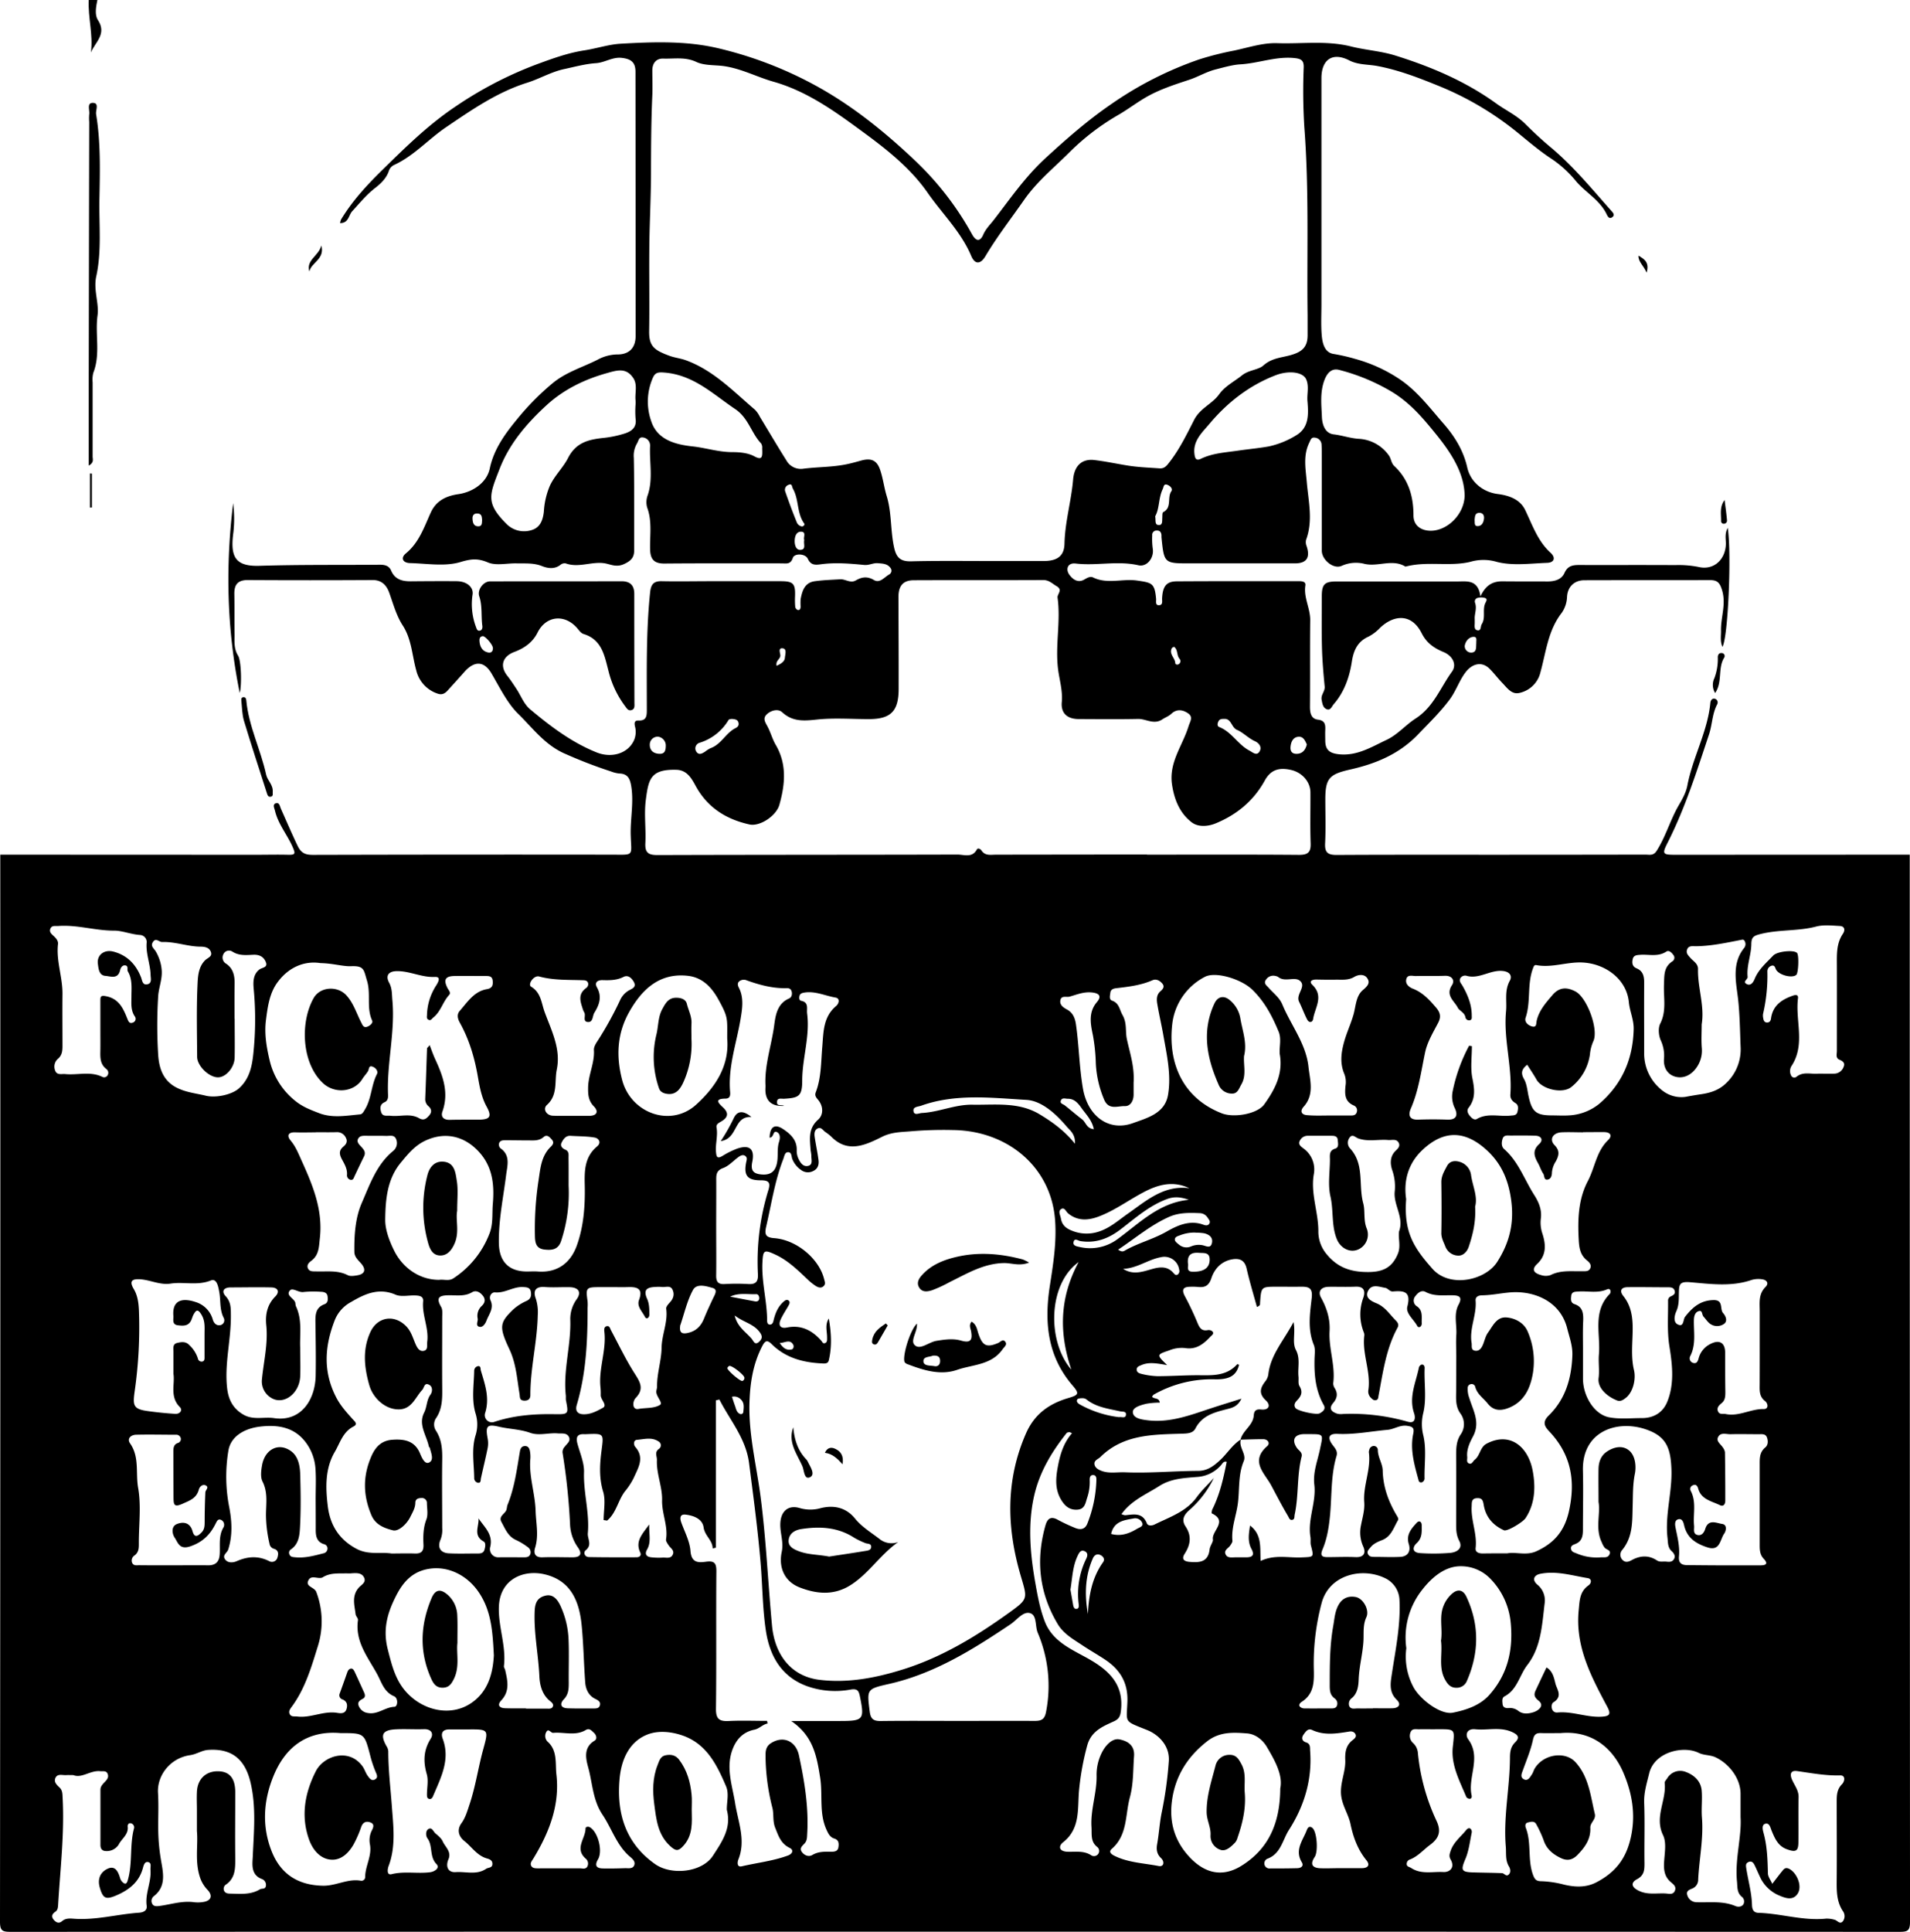 <svg xmlns="http://www.w3.org/2000/svg" viewBox="0 0 885.25 895.09"><title>fuckyou</title><g id="Layer_2" data-name="Layer 2"><g id="Layer_1-2" data-name="Layer 1"><path d="M886,397q0,247.18.13,494.37c0,4.3-1.19,4.73-5,4.72q-437.62-.15-875.26,0c-3.81,0-5-.42-5-4.72Q1.1,644.19,1,397l118.49.05c5,0,10-.13,15,0,3.38.06,3.32-.57,2-3.65-2.52-5.7-6.72-10.57-8.17-16.75-.29-1.22-1.26-2.92.4-3.46s1.84,1.42,2.37,2.59c2.54,5.68,5,11.41,7.66,17,1.68,3.53,3.63,4.31,7.2,4.31q69-.18,138-.09c11.19,0,9.51,1,9.24-9.18-.2-7.45,1.46-14.83.28-22.33-.58-3.69-1.64-6-5.58-6.1a14.66,14.66,0,0,1-3.81-.94,216.34,216.34,0,0,1-20.85-8c-9.64-4-15.38-12.06-22.13-18.64-5.07-4.93-8.62-12.28-12.45-18.8-3.39-5.75-7.83-5.93-12.42-.82-2.66,3-5.33,5.94-8,8.87-1.2,1.3-2.58,2-4.46,1.34a15,15,0,0,1-10-10.87c-1.93-6.91-2.11-14.31-6.2-20.68-3-4.61-4.43-10-6.27-15.16-1.16-3.28-3.35-5.95-7.66-5.93q-29,.17-58,0c-4.61,0-6.22,2.17-6.16,6.44.11,6.33,0,12.66.1,19,0,3.27-.32,6.47,1.64,9.6,1.5,2.4,1.75,13.87.76,17.26-6.09-30-6.59-58.88-3.05-87.94a57,57,0,0,1,.11,13.5c-1.5,11.18.63,15.89,12.06,15.54,18.65-.58,37.32-.34,56-.5,2.21,0,4.11.55,5,2.6,1.78,4.27,5.22,5.12,9.28,5.08,7-.06,14-.11,21-.05,5,0,8.09,2.9,7.5,6.29a30.05,30.05,0,0,0,1.63,15c.28.8.57,1.74,1.56,1.64,1.3-.12,1.47-1.33,1.34-2.29-.61-4.54.08-9.2-1.42-13.66-1-2.92,1.86-6.88,5-6.89,20.33-.06,40.66,0,61-.06,3.94,0,5.84,1.92,5.85,5.8q0,25.25.07,50.49c0,1.28.3,2.89-1.34,3.4s-2.36-1.05-3.11-2a44.75,44.75,0,0,1-7.59-16.26c-1.83-6.91-3-14.41-11.53-17-1.4-.42-2.41-2.2-3.57-3.38-5.87-6-14-4.76-17.73,2.69-2.27,4.59-6.21,7.3-10.77,9-5.48,2.06-6.92,6.49-3.22,11.13,1.55,1.95,2.87,4,4.24,6.08,2.08,3.15,3.34,6.9,6.36,9.43,9.44,7.89,19.16,15.27,30.75,19.92,7,2.8,14.61.5,17.34-5.71a9.7,9.7,0,0,0,.43-6.34c-.38-1.63-.22-2.81,1.63-2.73,3.71.16,3.86-2.14,3.86-4.89,0-18.16-.37-36.31,1.52-54.42.4-3.8,1.64-5.33,5.47-5.24,7.46.16,14.93,0,22.4,0q16.26,0,32.5,0c6,0,7,1.07,6.81,6.93a37.76,37.76,0,0,0,.09,5,2,2,0,0,0,1.1,1.41c1.1.26,1.36-.68,1.4-1.53a27.17,27.17,0,0,1,0-3.5c.73-3.87,1.88-7.64,6.52-8.29,3.9-.55,7.87-.66,11.81-.9,2.43-.16,4.72,2,7.26.51,2.76-1.59,5.29-2,8.39-.17,2.72,1.62,4.82-1.3,7-2.55a2,2,0,0,0,.66-3.05c-1.46-2-3.54-2-5.78-2.2s-4,1-6.31.82c-6.69-.65-13.44-1.23-20.16-.32-2.7.37-4.67.45-6.07-2.57-1.11-2.41-6.21-2.64-6.95-.36-1,3.12-3.09,2.51-5.11,2.51-18.17,0-36.34-.07-54.5.08-4.84,0-6.43-2.15-6.53-6.65-.15-6.42,1-12.92-1.35-19.25a9.27,9.27,0,0,1,.29-5.9c2.5-7.47.67-15.18,1.06-22.77a3.75,3.75,0,0,0-3.33-3.85c-2-.3-2,1.65-2.79,2.86a11.16,11.16,0,0,0-1.43,6.65c.16,7.9.15,15.81.17,23.72,0,6.33,0,12.66,0,19,0,3.25-1.3,4.89-4.74,6.45-3.7,1.67-6.28,0-9.27-.43-5.93-.78-11.79,2.25-17.72.1a3,3,0,0,0-2.35.59c-2.74,2.24-6,1.7-8.58.68-3.94-1.58-7.82-1.18-11.76-1.28-4.5-.12-9.53,1.18-13.36-.43-4.75-2-7.8-1.67-12.8-.17-7.19,2.14-15.51.67-23.33.46-3.21-.09-4.56-2.28-1.87-4.51,6.09-5,8.46-12.22,11.52-18.94,2.63-5.75,7.57-7.74,12.89-8.5,6.68-1,13.06-5.31,14.45-11.9,1.91-9.05,7.2-16.2,12.81-23A120.49,120.49,0,0,1,257,178.55c6.33-5.22,13.92-7.36,20.88-10.9a19.75,19.75,0,0,1,8.91-2.42c5.59.11,8.67-3,8.67-8.48q0-61.24-.06-122.49c0-4.36-2-5.95-6.36-6.44S281.23,30,277.1,30.27c-5,.34-9.88,1.7-14.79,2.75-6,1.29-11.37,4.51-17.08,6.3-14,4.4-25.67,12.55-37.53,20.57-8.25,5.57-14.93,13.3-24.16,17.54a4.7,4.7,0,0,0-2.34,2.49c-1.11,3.56-3.74,6.08-6.39,8.13-4.1,3.17-7.26,7.09-10.71,10.83-1.68,1.83-1.64,5.54-5.62,5.47a7.72,7.72,0,0,1,.49-1.69c5.17-8.54,11.83-15.77,18.95-22.75,10.7-10.5,21.32-21,33.87-29.41a177.92,177.92,0,0,1,37.94-19.73c7.18-2.63,14.24-5.24,22-6.43,5.44-.83,11.34-2.77,16.66-3.07,15-.86,30.19-1.43,45,2a180.5,180.5,0,0,1,41.35,15.18c19.23,9.82,35.73,23.12,51.14,37.82a139.8,139.8,0,0,1,25.51,33.3c1.84,3.31,3.75,3.49,5.19.16,1.18-2.72,3.18-4.62,4.9-6.84,7.62-9.84,14.56-20,24-28.66,9.74-8.94,19.53-17.53,30.45-25a166.12,166.12,0,0,1,40.75-20.71,141.88,141.88,0,0,1,16.15-4.08c6.69-1.41,13.31-3.67,20.13-3.43,11.36.39,22.71-1.33,34.14,1.53,6.68,1.68,13.79,2.1,20.47,4.19,16.66,5.2,32.66,12,46.83,22.25,4.4,3.18,9.38,5.43,13.37,9.4,3.74,3.73,7.69,7.43,11.73,10.8,10.47,8.73,19,19.16,28,29.29.8.9,2.23,2.18.45,3.27-1.32.81-2-.55-2.51-1.64-3.13-6.39-9.53-9.82-14-15a52,52,0,0,0-11.12-10.28c-5.57-3.59-11-8.23-16.3-12.56a142.9,142.9,0,0,0-36.54-21.53c-9.26-3.76-18.36-7.28-28.29-9.15-4.23-.79-8.83-.47-12.93-2.58-7.6-3.92-12.81-.61-12.93,8,0,1,0,2,0,3q0,51,0,102c0,4.66-.25,9.35.11,14,.3,3.8,1.19,8.32,5.53,9a86.31,86.31,0,0,1,10,2.29,70.35,70.35,0,0,1,20.94,9.63c8.08,5.54,13.82,13.29,20.13,20.5,5.14,5.88,9.14,12.47,10.89,20.24,1.53,6.82,7.44,11.39,14.09,12.23,5,.63,10.25,2.32,12.7,7.34,3.39,7,5.81,14.42,11.8,19.88,2.52,2.3,1.73,4.55-1.56,4.67-7.82.28-16,1.46-23.37-.45a21.67,21.67,0,0,0-12.31,0c-9.58,2.3-20.05-.46-30,2.21-6.19-3.83-12.94.39-19.42-1.39a16.05,16.05,0,0,0-10.23,1.07c-3.81,1.59-9.12-2.83-9.13-7.07,0-14.67,0-29.33,0-44,0-1.66,0-3.33-.11-5a3.38,3.38,0,0,0-3.1-3.37c-1.79-.28-2,1.16-2.62,2.38-2.91,5.89-1.64,12.26-1.14,18.15.76,9,3,17.87-.33,26.82a4.81,4.81,0,0,0,.25,2.9c1.78,5.35,0,8-5.47,8q-24.25,0-48.5,0c-12.07,0-12.07,0-13.29-12.09,0-.33,0-.66,0-1-.12-1.34-.75-2.18-2.21-2.13a2,2,0,0,0-2.07,2.28,33.94,33.94,0,0,0,.23,6c.76,4.3-2.61,8.73-6.66,7.81-9.67-2.21-19.4.36-29.06-.8-3.67-.44-4.61,2.52-3.14,4.85,1.3,2,3.83,4.43,7.06,2.62,1.37-.77,2.77-1.69,4.19-1,6.62,3.21,13.61.44,20.43,1.43s8.08,1.2,8.74,8.41c.12,1.19-.54,3.15,1.46,3,1.8-.12,1.25-2,1.32-3.25.31-5.57,2-7.76,6.8-7.8,18.74-.12,37.48-.08,56.22-.08,1.5,0,3.69,0,3.38,2-.87,5.64,2.3,10.59,2.24,16.08-.15,13.33,0,26.66-.11,40,0,2.91.44,5.7,3.73,6.09s3.47,2.35,3.36,4.86c-.08,1.66,0,3.33,0,5,.08,4,1.85,5.63,6.08,6.14,8.59,1,15.34-3.37,22.4-6.67,5-2.35,8.81-6.91,13.41-9.87,8.33-5.36,11.46-14.3,16.81-21.67,2.47-3.4.21-7.41-3.84-9.1-4.3-1.8-7.81-4.06-10.17-8.74-4.64-9.19-12.72-8.63-19.17-2.63a20.38,20.38,0,0,1-5.46,4.19c-5,2.23-6.92,6.27-7.75,11.71-1.1,7.13-3.52,14.06-8.45,19.68-.85,1-1.46,3.11-3.39,2.16-1.59-.78-1.81-2.52-2.14-4.23-.47-2.38,1.62-3.91,1.4-6.19-.57-5.92-1.09-11.86-1.25-17.81-.21-8-.08-16-.08-24,0-5.5,1.27-6.85,6.7-6.86q28,0,56,0c4.57,0,9.73-1.06,10.83,6.93,2.61-5.62,6.07-7.05,10.44-7,6.83.09,13.67,0,20.5.07,3.38,0,6.6-.81,8-3.92,1.47-3.31,3.76-3.72,6.79-3.72,14.83.05,29.66-.05,44.49.05a47.1,47.1,0,0,1,10.86.86c7.07,1.67,12.54-3.42,12.67-10.75,0-2.27-.61-4.68.86-7.34,1.84,11.73.17,50.86-2.46,55.11-1.15-2.63-.61-5.13-.66-7.55-.14-6.19,2.46-12.12.51-18.65-1.13-3.77-2.38-4.75-5.86-4.73-19.33.09-38.67,0-58,.07-4.52,0-7.69,2.91-8,7.57a13.87,13.87,0,0,1-2.44,7.5c-6.39,8.15-7.27,18.1-9.88,27.52a12.77,12.77,0,0,1-9.91,9.65c-3.5.74-5.57-2.38-7.73-4.61s-3.89-4.59-6-6.67c-3.54-3.46-7.89-2.36-10.93,1.5s-4.51,8.77-7.53,12.82c-4.37,5.85-9.48,10.79-14.47,16-8.81,9.24-19.69,13.71-31.46,16.38-9.62,2.19-11.69,3.89-11.69,13.82,0,6.83.24,13.68-.1,20.5-.22,4.32,1.44,5.32,5.45,5.3,25.17-.15,50.33-.08,75.5-.09q33.75,0,67.5-.07c1.81,0,3.69.65,5.2-1.73,4.27-6.69,6.33-14.41,10.32-21.22,1.65-2.82,3.33-5.87,3.92-9,2.48-13.11,9.4-25,10.67-38.4.1-1.1.89-2.39,2.4-1.76a1.82,1.82,0,0,1,.69,2.61c-2.26,4.34-2.21,9.28-3.7,13.78-5.63,16.94-11,34-19.1,50-2.81,5.54-2.47,5.8,3.75,5.8ZM576,667.94c-1.19,3.61,2.72,6.76,1.32,10.08-2.63,6.25-1.91,13-2.7,19.37-.73,5.83-3.14,11.47-2.55,17.49.07.7-.57,1.53-1,2.2-.86,1.31-3.05,2.12-2.16,4.09s3.16,1.34,4.92,1.4c1.49,0,3,0,4.49,0,2.76,0,4.25-.78,2.57-3.9-1.86-3.48-1.22-7.12-.65-10.84,5.77,4.34,4.54,10.65,4.92,16.41,6.53-3.06,12.75-1.38,18.79-1.63s5.9,0,4.5-5.59c-.31-1.26,0-2.67-.24-4-1.32-8.2,2.79-16,1.82-24.12-.68-5.79,1.5-11,2.62-16.41,1.48-7.08,2-7-5.2-7-.83,0-1.67,0-2.5,0-4.19.23-5.43,2.73-3.06,6.28.88,1.33,2.76,2.14,2.24,4.16-2.23,8.81-1.29,18-3.2,26.83-.2.95.1,2.23-1.14,2.45s-1.47-1-2-1.86c-2.77-4.64-5.23-9.46-7.78-14.2-2.95-5.5-9.9-11.08-1.82-18.09,1.48-1.28.43-3.22-1.9-3.23-3.49,0-7,.14-10.46.22,1-4.28,5.78-6.54,6.13-11.16.17-2.31,1.06-3.05,3.46-2.81,3.64.37,4.5-2,2.22-4.15-3.53-3.27-2.69-5.88-.25-9a6.7,6.7,0,0,0,1.33-3.18c1.06-9.06,7.1-15.54,11.69-24.2,1,5.22-.78,9.4,1.12,13,2.1,4,.74,8.19,1.16,12.26.16,1.48-.24,3.27.45,4.4,1.65,2.72.87,4.62-1.09,6.61-.93,1-1.73,2.17-.75,3.56s9.67,3.32,11.21,2.48,3-2,1.84-3.94c-3.77-6.66-4.41-13.9-4.22-21.34.05-2.15.44-4.55-.33-6.42-2.93-7.13-1.83-14.45-1-21.59.54-4.45-.93-5.41-4.63-5.38s-7.67,0-11.5,0c-7.28,0-7.27,0-7.79,7.5,0,.58.15,1.37-1.46,1.85-1.61-5.9-3.41-11.77-4.76-17.74-.92-4.07-3.44-4.92-6.91-4.26-4.9.94-8,4.39-9.44,8.75-1.17,3.47-3,4.36-6.25,4a27.19,27.19,0,0,0-3.5-.08c-3.31,0-4.16,1.29-2.52,4.37a134.11,134.11,0,0,1,5.75,12.12c1,2.4,1.88,4.18,4.92,3.59a2.57,2.57,0,0,1,2.2.7c.75,1.09-.44,1.69-1.09,2.39-3.16,3.39-6.56,6.07-11.7,5.22a15.19,15.19,0,0,0-7.35,1.09c-5.92,2-5.92,2-.94,6.81-4.55-.74-8.33-1.58-11.94,0-.93.39-2,.69-2.17,1.82-.18,1.5,1.15,2,2.21,2.26a35.8,35.8,0,0,0,7.38,1.06c5.82,0,11.63-.38,17.45-.44,6.94-.07,14.12.93,19.51-5.08.09-.1.58.15.89.24-1.25,4.93-4.34,6.92-11.36,6.73a54.19,54.19,0,0,0-28.15,7.06c-.36.2-.56.68-.83,1,1,1.21,3.27.31,3.59,2.73a37.81,37.81,0,0,0-6.36.55c-2.49.64-6.33,1.64-6.12,4,.25,2.74,3.88,3.28,6.86,3.64,10.69,1.28,20.3-2.6,30.07-5.79,4.13-1.35,8.28-2.61,13.38-4.22-1.74,3.65-4.26,4.22-6.56,4.81-5.84,1.51-11.6,2.88-14.75,9-1.19,2.29-3.82,2.33-6.22,2.41-13.51.42-27.17.29-37.82,10.79-1,1-2.9,1.48-2.77,3.22s1.85,2.7,3.41,3.26c3.52,1.28,7.19.47,10.79.62,11.32.48,22.58-.61,33.86-.67,4.22,0,7.1-2.15,10-4.8C569.64,674.57,572,670.4,576,667.94Zm-121.5-407v0h30c6.16,0,9.6-2.1,9.74-8,.23-10.1,3.14-19.75,4-29.71.58-6.81,4.4-9.72,9.86-9.07,5.07.6,10.13,1.68,15.12,2.5s10.07,1,15.12,1.36c2,.12,3-.88,4.27-2.53,4.86-6.11,8.24-13.15,11.71-19.93,2.83-5.52,8.35-7.33,11.62-11.88,2.71-3.78,7-5.91,10.62-8.8,3.1-2.49,7.53-2.45,9.88-4.55,3.87-3.47,8.41-3.59,12.62-4.79,5.16-1.45,7.79-3.63,7.85-9,0-3.17,0-6.33,0-9.5-.37-29.08.73-58.16-1.52-87.24a269.8,269.8,0,0,1-.28-27.59c.07-2.9-.87-3.93-4-4.27-8.72-1-16.9,2.41-25.46,2.88-3.41.19-7.63,1.4-11.36,2.35-4.39,1.12-8.06,3.41-12.17,4.77-6.88,2.28-13.74,4.45-20.1,8.12-4.3,2.49-8.24,5.49-12.51,8a109.34,109.34,0,0,0-22.75,17.3c-7.21,7.23-15.19,13.6-21.25,22.29s-12.47,16.91-17.88,26c-2.31,3.88-4.89,4-6.62-.07-4.71-11.19-13.45-19.56-20.21-29.28-7.7-11.08-18.46-19.7-29.15-27.55-13-9.54-26.22-19.34-42.29-23.89-7.66-2.17-14.69-6-22.87-7.21-4.32-.62-9.14-.16-13-2-5.11-2.36-10.12-1.33-15.16-1.5-3.31-.12-5.09,2.1-5.12,5.46,0,3.83.15,7.67,0,11.5-.53,11.6-.58,23.29-.61,34.82,0,8.78-.35,17.71-.6,26.47-.46,16,0,32-.26,47.93-.13,7.1,2.34,8.9,9.25,11.47,2.68,1,5.43,1.24,8,2.21,12.68,4.7,21.83,14.35,31.79,22.84a12.85,12.85,0,0,1,2.26,3.24c4.08,6.72,8.06,13.5,12.26,20.15a7.66,7.66,0,0,0,8,3.92c6.7-.84,13.49-.68,20.16-2.09,2.09-.44,4.1-1,6.15-1.57,3.77-1.07,7.3-1.22,9.12,4,1.43,4.08,1.87,8.31,3.12,12.39,2.36,7.71,1.67,16,3.44,23.88,1.07,4.82,3.16,6.37,7.72,6.31C433.52,260.81,444,260.91,454.51,260.91ZM385,611.91c1.13,6.45,1.54,12.92,0,19.36-.41,1.69-1.85,1.52-3.25,1.45-8.71-.42-16.76-2.57-23.18-8.89-2-2-3-1.82-4.36.77-4.54,8.68-5.82,18-6,27.57-.21,14.21,3.28,28,5.13,42,2.62,19.92,3.46,40,5.34,60,1.3,13.91,9.15,23.59,22,25.15,13.21,1.62,26.16-.89,38.71-4.82,17.95-5.61,33.85-15.26,49-26.14,9.26-6.64,8.69-6.57,5.51-17.46-6.48-22.13-7-44.14,2.54-65.84,3.93-8.91,10.71-13.67,19.52-16.28,4.91-1.45,5.33-2,1.95-5.93-11.6-13.54-13.07-29.22-10.47-46,1.54-10,3.16-19.82,2.47-30.11-1.66-25-22-41.71-47-42.14a180.07,180.07,0,0,0-19.62.55c-4.32.4-8.94.28-13.45,2.51-7.58,3.74-16,8-23.84-.15a27.84,27.84,0,0,0-2.77-2.13c-1-.79-1.81-2.26-3.37-1.54s-1.61,2.45-1.4,3.93c.53,3.61,1.33,7.19,1.78,10.82.25,2.06-.32,4-2.49,5a5.23,5.23,0,0,1-5.62-.51,11.24,11.24,0,0,1-4-4.95c-.53-1.24-.18-3.52-2.31-3.24-1.27.17-1.45,2-1.93,3.2-3.94,10.12-5.48,20.82-7.93,31.31-.85,3.65-.17,5,3.85,5.29,10.39.84,20.67,9.58,23,18.88.27,1.12.85,2.29-.15,3.28-1.17,1.17-2.56.7-3.68,0a25.52,25.52,0,0,1-3.86-3.11c-4.6-4.35-9.09-8.77-15-11.49-5.07-2.34-5.57-2-5.87,3.41-.51,9.2,2.15,18.12,2.16,27.26,0,.92.28,1.78,1.26,1.81,1.27,0,1.54-1.14,1.76-2.07.8-3.31,2.07-6.34,4.71-8.62.64-.56,1.41-1.07,2.21-.47s.46,1.5.05,2.23c-1.21,2.17-2.64,4.26-3.68,6.52-1.27,2.76-.17,4.38,2.86,3.77,6.62-1.32,11.62,1.27,15.85,6,.52.59.79,1.62,1.86,1.21s.9-1.61.91-2.57C384.22,617.79,383.14,614.82,385,611.91Zm147.5-215V397c23.49,0,47-.1,70.47.09,4.22,0,5.5-1.3,5.35-5.41-.27-7.82-.05-15.66-.1-23.49,0-4.9-3.81-9.26-8.94-10.44-5.86-1.34-9.56.08-12.23,4.94-5.18,9.42-13.07,15.85-22.8,19.84-3.4,1.39-8,1.84-11.06-.52-5.48-4.23-8-10.3-9.09-17.33-1.63-10.39,4.88-18.17,7.62-27.13.71-2.3,2.35-4.3-.24-6.07s-5.36-2-7.76.27c-1.25,1.16-2.8,1.66-4.07,2.52-4,2.69-7.57-.24-11.32-.16-9.16.19-18.33.09-27.49.05-5.29,0-8.34-2.68-7.85-7.87s-1.1-10.27-1.72-15.16c-1.41-11.17,1.3-22.17-.24-33.2-.24-1.69,2.6-3.57-.43-5.33-2-1.15-3.49-2.85-6.15-2.84-20,.1-40,0-60,.09-5.06,0-7.19,2.62-7.17,7.86.05,14.16.12,28.32.09,42.48,0,10.36-3.65,14-13.83,14-8,0-16.06-.64-24,.2-6,.64-11.27,1.12-16.18-3.41-1.68-1.55-4.79-1.05-6.94.84s-1,3.65.1,5.66c1.51,2.77,2.3,5.93,3.88,8.64,5.27,9,4.35,18.4,1.68,27.82-1.41,5-8.94,10.16-13.89,9.06-10.71-2.38-19.4-7.78-24.87-17.8-1.92-3.51-4-7.4-9-7.53-12-.31-12.88,4.4-14.13,14-.85,6.56.13,13.32-.21,20-.23,4.55,1.5,5.53,5.77,5.51,46.32-.16,92.63-.1,138.94-.23,3,0,6.76,1.69,8.93-2.37.42-.78,1.63-.3,2.1.42,1.71,2.66,4.37,2,6.79,2Q497.53,396.95,532.52,396.92ZM675.83,629.67c0-3.33-.2-6.68,0-10,.37-4.75-1.35-9.71,1.08-14.23,1.71-3.19.63-4.19-2.6-4.28-4.27-.12-8.6.63-12.72-1.56-1.79-1-3.56.34-4.7,1.94a3.11,3.11,0,0,0,.78,4.78c2.84,2,2,5.08,2.16,7.8.09,1.57-1.43,2.46-2.11,1.2-1.62-3-5.4-5.8-4.57-8.94,1.83-7-1.54-7.42-6.69-7-1.44.13-2.34-1.46-3.5-1.65-2.76-.44-6.26-2-8,1.34s1.71,4.89,3.88,5.79c4,1.66,6.06,5.06,8.83,7.85,1,1,1.74,2,.9,3.51-5.34,9.81-6.73,20.74-8.78,31.48-.15.81-.11,1.74-1.07,2-1.14.35-1.85-.47-2.56-1.15a4.11,4.11,0,0,1-1.05-3.72c1.13-8.51-3-16.61-1.9-25.11a3.13,3.13,0,0,0-.27-1.46,22.37,22.37,0,0,1-.19-16c1-3,.42-5.26-3.64-5.09s-8.32,0-12.48.06c-3.59.09-5,2.21-3.52,4.95,2.67,4.83,4.31,9.87,4,15.52-.48,8.11,2.76,16,1.69,24.17a4,4,0,0,0,.72,2.35c1.5,2.5,1.12,4.63-.74,6.83-2.32,2.73-.6,4.18,2,5a7.32,7.32,0,0,0,2.48.1,95,95,0,0,1,30.17,3.61c3.65,1,3.45-2.19,2.83-4-2.52-7.47.85-14.2,2.26-21.17a2,2,0,0,1,1.22-1.32c1-.18,1.47.74,1.43,1.59-.31,7,1,14-.64,20.86a21.16,21.16,0,0,0,0,10.25c1.57,6.53.47,13.23.59,19.86a1.91,1.91,0,0,1-1.31,2,1.15,1.15,0,0,1-1.46-1c-1.91-7-4-14.08-2.48-21.43.61-2.87-.28-3.38-2.8-3.76-3.37-.51-6,1.59-9.15,1.86-7.69.68-15.31,2.25-23.11,1.87-4-.19-4.79,1.65-2.48,4.89,1.14,1.59,2.7,3,2,5.34-2.67,8.93-2.15,18.25-3,27.38-.53,5.51-1.33,10.78-3.44,15.8-1.16,2.76-.6,3.71,2.24,3.69,4.33,0,8.67-.21,13,0,4.07.18,4.89-2.12,3.54-5a15.63,15.63,0,0,1-1-9.74c.66-3.57,1.78-7,1.5-10.72-.58-7.81,3.22-15.23,2.13-23.11a2.44,2.44,0,0,1,.17-1,2.26,2.26,0,0,1,2-1.93,1.88,1.88,0,0,1,2,1.85c0,3.41,2.19,6.31,2.26,9.54.16,7.62,2.68,14.39,6.49,20.81.43.73,1,1.5.54,2.29-2,3.34-3,7.38-7.21,9.08-2,.79-4.05,1.62-5.46,3.39-.7.89-1.78,1.7-1.25,3s1.71,1.43,2.92,1.43c4,0,8,.19,12,0,3.66-.16,5.11-2.61,4.05-6-1.32-4.21,1.21-7.15,3.76-9.86,1.11-1.18,2.23-.4,2.24,1.15,0,3,.34,5.85-2.28,8.3-2.19,2-2.11,4.46,1.57,4.66a94.52,94.52,0,0,0,14-.11c2.88-.27,5.95-2,4.11-5.54-1.36-2.6-1.44-5-1.44-7.65,0-10.33.08-20.66,0-31,0-3.67-.12-7.24,2-10.54a8.31,8.31,0,0,0,0-9.81c-2.49-3.44-2-7.19-2-10.94C675.79,640,675.82,634.84,675.83,629.67Zm-453.2,74.82c2.7,4.1,6.9,7.37,5.43,13.33a3.8,3.8,0,0,0,3.85,4.74c4-.06,8,0,12,0,1.24,0,2.37-.24,2.79-1.6a2.82,2.82,0,0,0-1.17-3.09,29.74,29.74,0,0,0-5.5-3.33c-3.73-1.66-5-5.17-6.75-8.34-1.47-2.7,1.56-3.67,2.27-5.54.29-.76.25-1.65.55-2.4,3.25-7.95,4.31-16.4,5.74-24.76.2-1.19.7-2.34,2.08-2.48,1.68-.18,2.35,1,2.58,2.44a14,14,0,0,1,.18,3.48c-.71,8.16,2.2,15.95,2.44,24.1.16,5.73,1.55,11.32-.23,17.08-.79,2.53-.08,4.57,3.41,4.44,4.66-.17,9.33,0,14,0,3.89,0,4.41-1.81,2.36-4.68a19.71,19.71,0,0,1-3.58-10.56,294.77,294.77,0,0,0-3.49-33.3,3.53,3.53,0,0,1,1-2.68c1-1.41,3.05-2.66,1.87-4.72-1.07-1.86-3.31-1.32-5-1.47-4.29-.39-8.72,1.21-12.86-.27-4.74-1.69-9.73-1.72-14.56-2.85-5.58-1.31-6.19-.14-5.16,5.48a12,12,0,0,1,0,4.47c-.94,4.66-2.09,9.27-3.1,13.92-.21.93.08,2.23-1.36,2.12a2.15,2.15,0,0,1-1.76-2.19c-.08-6.6-1.34-13.3.62-19.76a16.81,16.81,0,0,0,0-10.17c-1.93-6.48-.75-13.17-.63-19.78a2.2,2.2,0,0,1,1.82-2.15c1.38-.06,1,1.29,1.3,2.19,1.93,6.45,4.18,12.73,1.88,19.74a3.31,3.31,0,0,0,4.3,3.92c9-3,18.27-3.73,27.68-3.58,6.8.11,6.79,0,5.56-6.32-.16-.81,0-1.67-.1-2.49-1.24-11.81,2.53-23.33,2.09-35.15a15.62,15.62,0,0,1,2.95-9.26c2.31-3.21,1-5.51-3.2-5.61-3.83-.1-7.68.22-11.49-.08-4.39-.34-5.56,1.78-4.24,5.34a20.54,20.54,0,0,1,.91,7.85c-.27,12.38-3.46,24.49-3.42,36.9,0,1.87-1.13,2.62-2.93,2.54-2.24-.1-1.86-1.75-2.11-3.22-1.16-6.92-1.55-13.91-4.66-20.53-4.94-10.49-4.54-12.38,1.71-18.45a23.44,23.44,0,0,1,6.24-4c1.92-.92,2.25-2.29,2-4.06-.29-2.22-1.93-2.27-3.71-2.36-4.5-.22-8.3,2.88-12.91,2.47-1.61-.15-3,1.77-2.1,3.71,1.69,3.67-.78,6.41-1.89,9.41-.48,1.31-1.67,3.12-3.14,2.85-2.15-.41-.7-2.48-.92-3.81a6.19,6.19,0,0,1,1.9-5.9c1.53-1.46,1.85-3.1.38-4.86-1.3-1.56-3.09-2.52-4.84-1.48-3.45,2.06-7.13,1.38-10.73,1.42-4.09.05-6.4.72-3.64,5.42.76,1.29.49,3.25.49,4.9,0,10.83-.09,21.67,0,32.5.05,4.86.09,9.64-2.72,13.91A5.26,5.26,0,0,0,203,664c2.64,4.13,2.91,8.65,2.83,13.4-.16,10.49,0,21,0,31.49a12.46,12.46,0,0,1-.74,5.37c-1.63,3.64-.15,6.23,3.76,6.45,4.49.24,9,.06,13.5.08,1.41,0,2.65-.21,3.09-1.86.36-1.34.69-3.08-.47-3.73C220,712.4,223,708.15,222.63,704.49Zm133.76,93.86.25,1.21c-2.32.43-3.76,2.39-6.19,2.87-4.87,1-8.06,4.1-9.92,8.77-3.44,8.62-.24,17,1.07,25.33,1.37,8.68,5.07,17.1,1.48,26.09-.42,1.06-.77,3.66,1.58,3.11,7.13-1.66,14.48-2.45,21.41-5,2.15-.79,2.82-2.55.76-3.55-4.08-2-5.14-5.49-6.66-9.27-1.27-3.15-.57-6.25-1.31-9.27a99.32,99.32,0,0,1-3.18-24.38c0-2.28.33-4.16,2.49-5.57,5.51-3.58,11.53-1.2,13,5.63,2.56,11.93,4.56,23.95,3.84,36.24-.1,1.67,0,3.34-1.32,4.67-1,1.07-2.39,2.14-1.18,3.83s3.23,2.4,4.86,1.43c2.8-1.66,5.69-1.54,8.68-1.51,1.54,0,3.11-.11,3.41-2.1.26-1.73.19-3.37-1.9-4s-2.91-2.49-3.75-4.38c-3.37-7.65-1.55-15.94-2.82-23.91-1.61-10.09-3.24-19.29-13.43-26.19,8.41,0,15.49,0,22.57,0,11.06,0,11.49-.66,9.26-11.56-.54-2.65-1.33-3.49-4.31-3a39,39,0,0,1-20.16-1.58c-12.05-4.4-17.41-14.23-19.13-26-1.52-10.32-1.53-20.85-2.41-31.27-1.29-15.38-3.36-30.67-5.32-46-1.47-11.58-8.85-19.88-13.77-29.55l-1.6.39V718.1l-1.51.35c-.07-3.89-3.63-5.76-4.2-9.74s-4.62-5.48-8.32-5.92c-2.65-.32-2.78,1.56-2,3.71,1.56,4.32,3.88,8.63,4.23,13.08.43,5.68,3.72,5.5,7.38,5,3.87-.49,4.66.87,4.63,4.59-.19,21.16.08,42.32-.19,63.48-.07,4.81,1.52,6,6,5.76C344.55,798.11,350.48,798.35,356.39,798.35Zm343-77.62c4.08-.79,8.94,1.17,13.61-1,8-3.68,12.87-9.07,15-18.29,3.23-14.29,1.08-26.43-9-37.15-2.08-2.22-3.57-4.25-.29-7.46,7.69-7.51,10.54-17.12,10.92-27.81.16-4.51-1.35-8.39-2.37-12.46-3.24-13-15.81-17.55-26.2-16.76-4.31.33-8.73,1.3-13.18,1.37-1.7,0-3.24.62-3.09,2.45.56,6.69-3,13-1.85,19.67.22,1.36-.48,3.27,1.71,3.56,1.75.22,2.75-1.07,3.39-2.47.9-2,1.27-4.26,2.5-5.94,2.27-3.1,4-7.52,8.83-7,4.06.42,7.88,2.62,9.52,6.43a34.54,34.54,0,0,1,2.45,19.37c-1.16,6.8-3.88,13.06-11,16-3.62,1.48-7.07,1.64-9.87-1.85-2-2.56-5-4.38-5.87-7.87a1.68,1.68,0,0,0-1.94-1.21,1.74,1.74,0,0,0-1.54,1.7,11.64,11.64,0,0,0,.74,4.73c1.72,5.75,5.28,11.21,1.69,17.89-1.38,2.57-3,5.88-2.65,9.35.12,1.1-.53,2.55.84,3.1s1.79-1.08,2.65-1.74c2.55-2,2.41-5.81,5.52-7.44,10.89-5.71,19.23,1.5,21.31,12.43,1.39,7.31,1.26,15.23-3.31,22.11-1.22,1.83-8.51,6.26-10,5.58-5-2.26-8.31-6-9.3-11.42-.38-2.06-.52-3.55-3.08-3.45-2.78.1-2.47,2-2.57,3.89-.36,6.49,2.6,12.64,1.84,19.21-.24,2.12,1.67,2.55,3.51,2.53C691.79,720.71,695.29,720.73,699.42,720.73Zm-517.06.06c3.73,0,7.24-.12,10.73,0,3,.14,4.22-1,4.08-4.07-.19-4-.12-7.87,1.36-11.77.83-2.2.28-4.94.23-7.43a2.28,2.28,0,0,0-2.56-2.42c-1.5,0-2.78.49-2.81,2.15,0,2.45-1.28,4.46-2.28,6.51-1.68,3.47-5.56,7-8.16,6.28-3.51-.92-7.94-2.28-9.94-7.06-3.87-9.23-4-18,0-27.2,2-4.63,4.91-7.37,9.87-7.69,5.42-.36,10.26.45,12.71,6.39.76,1.83,2.16,5.1,4.13,4.19,2.46-1.14,1-4.33.43-6.67-.08-.3-.43-.54-.5-.85-1.11-5.18-5-10.12-2.17-15.63,1.36-2.69,1.07-5.79,2.94-8.35.9-1.22,1.26-3.87-1-4.72-1.93-.73-1.93,1.59-2.85,2.57-3.15,3.36-4.73,8.72-10.48,9-6.31.26-12.19-4.94-14-11.11-2.38-8.32-3.25-16.47.4-24.56,3.28-7.29,11.14-8.47,16.62-2.89,2.34,2.39,3.11,5.38,4.35,8.23.75,1.74,1.81,3.64,3.87,3.2s1.38-2.68,1.58-4.26c.8-6.37-2.51-12.3-1.9-18.69.24-2.49-2-2.66-3.91-2.71-3-.07-6.35.74-8.89-.36-7.77-3.35-14.24-.34-20.54,3.37a16.44,16.44,0,0,0-7.47,8.1c-4.87,12.27-5.72,24.22.64,36.34,2,3.78,4.71,6.74,7.45,9.81,1,1.1,2.65,2.35.42,3.48-4.91,2.49-6.21,7.6-8.64,11.74-4.57,7.8-4.28,16.69-3.24,25.18s5,15.31,13.28,19.72C171.69,721.58,177.13,720,182.36,720.79Zm315.38-55.73-1.17-.52c-.44.13-1,.12-1.27.4-7,8.82-12.69,18.23-15.17,29.44-3,13.61-1.69,27.06.7,40.53,1.05,5.89,2.15,11.8,4.31,17.39,3.41,8.84,11.53,12.49,19.1,16.64,9.85,5.4,17.78,11.93,16.17,24.83-.3,2.35-.81,3.69-3.27,4.81-5.17,2.35-10.51,4.5-12.33,11.18A123.93,123.93,0,0,0,501,830.48c-.79,8.31.77,17.67-7.35,24.07-2.43,1.92-1.84,4.26,1.85,4.43s7.64-.65,11.15,1.66a2.38,2.38,0,0,0,2.72-3.9c-3.16-2.49-2.39-5.91-2.61-9.18-.52-8,2.44-15.58,2.36-23.61a22.69,22.69,0,0,1,3.2-12.29c1.85-2.93,4.55-5.29,7.38-4.74,3.49.68,7.17,2.52,6.78,7.75-.48,6.39-.21,12.7-1.93,19.09-2.22,8.21-1,17.44-8.39,23.89-1.64,1.43-.23,2.5,1.34,3.27,6.43,3.14,13.56,3.34,20.39,4.68,2.48.48,2.82-2.08,1.08-3.69-2-1.88-2.2-4.14-1.79-6.42.87-4.87,1.14-9.86,2.1-14.63a179.58,179.58,0,0,0,3.31-23.9c.47-7.45-5.15-12.41-10-14.35-11.06-4.46-9.55-3.07-9.19-13.23.32-8.9-3.55-14.94-10.55-19.55-3.33-2.2-6.81-4.17-10.13-6.38-4.27-2.86-8.88-5.36-11.64-10-8.58-14.37-10.2-29.61-5.68-45.62.91-3.2,2.51-4.52,5.84-2.6a77.71,77.71,0,0,0,7.67,3.6c2.42,1.07,4.68,1,5.87-1.74a58.92,58.92,0,0,0,4.24-20.39c.05-1.06-.19-2.2-1.43-2.25-1.63-.06-1.69,1.38-1.66,2.52a22.53,22.53,0,0,1-1.13,7.86c-.85,2.46-1,5.43-4.62,5.66-3.41.21-5.57-1.52-7.3-4.27-3.2-5.07-2.71-10.49-1.67-15.93S493.82,669.53,497.74,665.06ZM445,798.36v0c11.81,0,23.63-.05,35.44,0,3.05,0,4.6-.64,5.26-4.23a62.82,62.82,0,0,0-3.85-36.59c-1.33-3.14-.26-8.31-3.72-9.15-3.2-.78-6,3.28-9,5.26-17.52,11.75-35.31,22.85-56.27,27.59-10.38,2.35-10.19,2.46-8.88,12.82.44,3.45,1.79,4.39,5.09,4.35C421.07,798.26,433.05,798.36,445,798.36ZM357.56,528.12c.17-5.09,2.38-6.54,6.24-4,3.52,2.36,6.58,5.15,6.34,10a8.36,8.36,0,0,0,.86,3.85c.86,1.83,2.17,3.8,4.48,3.22s1.35-3,1.45-4.71a21.53,21.53,0,0,0-.34-2.47c-.33-5.08-1.29-10,3.47-14.24,2.44-2.17,2.54-6.11,0-9.16-.88-1.06-1.7-1.95-1.1-3.52,2.58-6.7,2.41-13.9,3-20.85s.35-14,6.41-19.1c1.41-1.19,1.92-3.58-.27-3.94-4.82-.81-9.44-3.14-14.54-2.28-1.08.19-1.94.51-2.17,1.66-.16.84-.12,1.94.8,2.12,3.74.75,2.47,3.65,2.78,5.94,1.38,10.5-2.26,20.61-2.28,31.06,0,7.23-1.62,8-8.41,8.39-1.22.08-3.08-.57-3.28,1.3-.27,2.43,2.16,1.32,3.3,2-5.28.31-8.18-1.81-8.64-6.35-.1-1,0-2,0-3-.51-9.5,2.74-18.49,4-27.75.62-4.5,1.26-10.27,7-12.69,1.12-.47,1.59-2.14,1-3.56s-1.89-1.18-3-1.17c-6.14,0-11.95-1.58-17.66-3.62a3.4,3.4,0,0,0-3.34.31c-1.18.89-.85,2.05-.3,3.14,2.34,4.61,1.56,9.57.8,14.19-1.86,11.31-5.9,22.29-4.89,34,.14,1.58,0,3.12-2.16,3.14-5.39.05-3.15,2.19-1.09,4.12,2.67,2.49,2.33,4.53-.68,6.35-1.13.69-2.66,1.3-2.37,2.89.71,3.84-.59,7.59-.24,11.42.2,2.22.58,3.2,2.94,1.81a39.12,39.12,0,0,1,6.66-3.34c5.86-2.1,8.46,0,7.2,6.09-.84,4.07.57,5.5,4.38,5.81,4.4.37,6.76-1.64,7.28-6.73.28-2.8-.13-5.67.76-8.42.55-1.7.61-3.69-1-4.5C358.93,524.67,359.71,528.06,357.56,528.12ZM681.78,485.5l1.29.21c0,4.9-.72,10,.19,14.68,1,5,1.68,9.5-1.67,13.81-1,1.24-.48,2.55.41,3.67s2.17,2.3,3.36,1.6c5-2.93,10.42-1,15.6-1.57,1.35-.14,2.79,0,3.21-1.72.37-1.47.59-3.15-.92-4.07s-2.49-2.1-2.36-4c.94-12.92-3.24-25.58-2-38.53.46-4.71-.84-9.51,1.72-14.13,1.19-2.15.2-4.21-3.24-4.56-5.77-.59-10.7,3.76-16.51,2.31a2.61,2.61,0,0,0-3.13,1c-.78,1.43.34,2.43,1,3.57,2.42,4.27,4.28,8.74,4.27,13.76,0,.78.23,1.81-.74,2.16a1.72,1.72,0,0,1-2.21-1.45c-.47-2.18-2.81-2.9-3.51-4.3-1.55-3.14-5.88-5.66-2.71-10.48,1.39-2.1.14-4.46-3.28-4.34-4.49.16-9,0-13.49.11-1.56,0-3.77-.78-4.36,1.32-.65,2.29,1.13,3.8,3,4.54,4.54,1.76,7.64,5.12,10.69,8.69,2,2.31,2.53,4.32,1,7.19-2.3,4.41-5,8.87-6,13.63-1.85,8.81-3,17.73-6.65,26.11-1.29,3-.64,5.21,3.43,5.06,4.49-.16,9-.17,13.49,0,4.33.15,5-2.12,3.48-5.32a12.12,12.12,0,0,1-1-7.77A76.93,76.93,0,0,1,681.78,485.5ZM217,802.31c-2.66,0-5.32,0-8,0-3,0-3.89,1.76-2.95,4.29,3.64,9.72-.84,18-4.42,26.51-.3.7-.76,1.6-1.8,1.4s-1.08-1.18-1.08-2c0-3.16.76-6.53-.08-9.45-1.69-5.91-1.54-11.14,1.85-16.5,1.39-2.2.35-4.48-3.13-4.37-4.32.15-8.67-.15-13,.06-6.32.32-7.42,2.49-4.33,7.89a5,5,0,0,1,.78,2.32c0,8.41,1,16.73,1.63,25.08.67,9.25,2,18.87-1.49,28.09-.4,1.05-1.1,4.37,1.4,3.74,6-1.49,11.95-.13,17.85-.9,2-.26,4.7-1.94,2.94-3.76-3.4-3.51-1.57-8.39-4.19-11.94-.76-1-.95-3.31.29-4.21,1.77-1.27,2.4,1.06,3.4,1.92,1.26,1.07,2.72,2.21,3.36,3.65,1.17,2.65,4.2,4.81,2.71,8.29s-.16,6.26,3.34,6c4.68-.35,9.63,1.47,14.09-1.53,1-.68,2.78-.32,2.91-2.1s-1.19-2.33-2.48-2.69c-4.6-1.26-7.07-5.38-10.52-8.1-2.13-1.69-3.88-4.75-1.3-8.29,1.81-2.48,2.72-5.68,3.72-8.67,2.66-7.94,3.9-16.25,6-24.3C227.39,802.09,227.87,802.21,217,802.31ZM200,485.23c1,2.65,1.72,4.66,2.6,6.58,3.57,7.72,6.42,15.45,3.34,24.16-.93,2.61.68,4,3.51,3.89,4.33-.11,8.66-.05,13-.08,5.52,0,6.55-1.34,3.92-6.11-2.37-4.32-3.2-9.16-4-13.66-1.52-8.91-4-17.28-8.35-25.12-1.06-1.91-1.54-3.88,0-5.58,3.57-4.08,6.62-9,12.54-10,2.54-.44,2.84-1.91,2.66-3.89-.22-2.42-2.11-2.19-3.75-2.2-4.66,0-9.33-.08-14,0-4.24.07-5.19,1.76-3.12,5.71.55,1,1.63,2.06.67,3.1-2.95,3.18-3.88,7.76-7.41,10.51-.61.48-1,1.45-2.05,1s-.85-1.37-.8-2.15a26.44,26.44,0,0,1,4-13.37c1.15-1.74,2.77-4.53-.29-4.37-6.28.31-11.81-2.88-17.95-2.68-3.94.14-4.86,2.42-3.34,5.24s1.29,5.37,1.55,8.16c1.38,14.76-2.64,29.28-2,44,.06,1.38-.16,2.69-1.63,3.34-2.23,1-2.11,2.88-1.54,4.66.68,2.13,2.71,1.42,4.28,1.6,4.4.52,9-1.26,13.2,1.1,2.19,1.25,3.32.36,4.65-1.13s1.34-2.92-.16-4.32a4.28,4.28,0,0,1-1.58-3.48c.33-7.81.55-15.62.84-23.42C198.86,486.48,199.22,486.24,200,485.23Zm465.21,317c-2.17,0-4.34-.06-6.5,0-1.42.06-3.23-.52-4,1.22a4.39,4.39,0,0,0,1,5.06,7.08,7.08,0,0,1,2.29,4.28,95.36,95.36,0,0,0,8.6,31.73c2.29,4.81,1.43,8.09-3,11.34-3,2.22-5.48,5.2-9.1,6.66a2.19,2.19,0,0,0-1.66,2.21c.1,1.25,1.31,1.26,2.11,1.79,4.65,3.07,9.93,1.58,14.88,1.86,3,.16,5.49-2.11,3.4-5.77-.9-1.58-.49-2.6,0-4.1,1.38-4,4.63-6.41,7.11-9.48.52-.64,1.27-1.32,2.1-.71a2.05,2.05,0,0,1,.56,1.75c-.88,4.16-1.32,8.52-3,12.38-2.1,5-1.89,5.94,3.52,6.1,4.48.14,9,.16,13.46.34,1.05,0,1.93,1.75,3.11.69s.77-2.74.17-3.74c-1.79-2.93-1.22-6.09-1.48-9.21-1.18-13.79,1.85-27.36,1.93-41.08,0-2.77.27-5.17,2.4-7.27s1.53-3.39-1.29-4.71c-5.65-2.63-11.48-.74-17.19-1.35-3.88-.42-4.79,2.57-3.25,4.66,6.24,8.51-.38,17.51,1.58,26.08.14.6-.08,1.48-.89,1.48a2,2,0,0,1-1.59-.83c-3.1-7.46-7.17-14.81-6.27-23.19s1.25-8.2-7-8.21ZM295.43,188.49h0a19,19,0,0,0,0-2c-.35-3.42,1-7.09-1-10.24-3.37-5.14-7.62-3.69-12.64-2.27-10.31,2.93-19.73,7.59-27.45,14.63C245.18,197,237,206.43,232.41,218.3s-6.64,15.6,3.11,25.35a11.46,11.46,0,0,0,12,2.88c3.64-1.18,5-4.4,5.43-8.6A35.9,35.9,0,0,1,255.75,226c2.23-4.72,6.14-8.38,8.37-12.75,3.72-7.28,9.54-8.59,16.4-9.34a49.64,49.64,0,0,0,10-2.09c3.08-1,5.57-2.83,4.92-6.89A42.43,42.43,0,0,1,295.43,188.49Zm384.28,42.1c-.21-10.52-6.29-19.73-13-28.07-6-7.42-12.07-14.75-20.78-20a92.31,92.31,0,0,0-24.34-10.12c-3.27-.88-5.51,1.06-6.9,4.8-2.11,5.71-1.36,11.43-1.14,17.06.12,3.11,1.26,7.49,5.45,8,3.91.44,7.57,1.79,11.57,2.06a18.2,18.2,0,0,1,14.11,7.86c1,1.52,1,3.44,2.47,4.81,6.58,6.16,8.85,14.06,8.84,22.82,0,4.3,2.92,6.53,6.45,7C670.68,247.94,679.53,239.84,679.71,230.59ZM204.49,594c1.95-.34,4.36.7,6.49-.68a43.16,43.16,0,0,0,16.56-20.27c2-4.73,1.34-9.45,1.74-14.19.8-9.4-.16-18.11-7.52-25.29-6.73-6.57-15.32-8.06-23.88-4-4.94,2.35-8.1,6.35-11.33,10.25-6.32,7.64-7.05,17.36-7.13,26.54,0,4.36,1.84,9.47,4.08,14C187.45,588.42,195.31,594.05,204.49,594ZM652.6,556.6c-1.16,15.46,3.67,22.67,12.22,32.32,8,9,24.52,5.35,30-3.26s7.88-17.5,6.49-28.25c-1.24-9.6-4.51-17.19-11.3-23.45-9.86-9.07-19.72-9.66-29.82-.18C653.42,540.13,651.35,548.31,652.6,556.6ZM229.76,768c-.58-11.57-1.26-21-7.24-29.6-5.15-7.39-13.65-11.79-22.37-10.57-8.19,1.14-12.52,6.29-15.78,12.73-3.85,7.59-6.13,15.17-3.84,24.38,2,7.86,3.7,15.15,9.54,21,7.9,7.94,19.93,10.21,28.84,4.39C227.45,784.8,229.34,775.58,229.76,768Zm422.92-3.35A30,30,0,0,0,656,782.74c3,5.59,12.53,12.94,18.28,11.8,6.17-1.23,12.6-3.37,16.95-8.3,8.34-9.41,11-20.56,9.84-33.15a33.64,33.64,0,0,0-9.47-20.64,18.94,18.94,0,0,0-14.7-5.72c-6.84.39-12.63,5.39-16.91,10.93A35.6,35.6,0,0,0,652.68,764.67ZM109.57,473h.06c0,6,.11,12,0,18-.11,4.79-4.28,9.39-8,9.17-4.17-.25-9.35-5.37-9.38-9.5-.06-11-.34-22,.15-32.95.17-4,.32-8.55,3.5-11.75,1.12-1.14,3.29-1.67,2.8-3.59-.56-2.2-2.61-2.75-4.79-2.76-6,0-11.82-2.38-17.94-2.15-1.4,0-2.89-2.15-4.27.07-1.19,1.92.56,2.91,1.37,4.31a20.25,20.25,0,0,1,2.76,8.87c.27,4.25-1.49,8.13-1.67,12.17a218.44,218.44,0,0,0,.06,27.44c.46,5.52,2.17,11.13,8,14.34,4.47,2.46,9.29,2.86,14,4,4.57,1.13,12-.36,15.43-3.41,5.77-5.19,6.33-12.47,6.92-19.05a150,150,0,0,0-.1-26.89c-.28-3.07-.44-6.76,2.64-9.12,1.29-1,4.13-.82,2.9-3.6-1-2.32-2.94-3.32-5.64-3.22-3.26.13-6.56.55-9.67-1.38a2.86,2.86,0,0,0-4.29,1.11,3.3,3.3,0,0,0,1.21,4.38c3.24,2.12,4,5.38,4,9C109.51,462,109.57,467.47,109.57,473Zm680,2.7c0,3.67-.24,7.35.07,11a13.49,13.49,0,0,1-2.18,8.53c-2.27,3.54-6,5.79-10.19,4.62-3.54-1-5.44-4.13-5.18-8.14a16.87,16.87,0,0,0-1.48-8.66c-1-2.2-1.31-5.71-.25-7.77,3-5.93,1.47-12.05,1.73-18.06.18-4.06-.22-8,3.73-10.69a2,2,0,0,0,.67-3c-.8-1.12-2.09-2.43-3.28-1.64-3.87,2.58-8.07,1.23-12.11,1.52-1.55.12-3.1.13-3.51,2.05s-.06,3.41,1.79,4.19c3.21,1.35,3.55,4,3.53,7-.08,10.66,0,21.33,0,32A21.64,21.64,0,0,0,772,506.77a14.23,14.23,0,0,0,10,2.46c2.49-.47,5-.89,7.61-1.28,4.24-.65,8.1-1.92,11.39-5.17a21.55,21.55,0,0,0,6.6-16.94c-.27-7.08-.36-14.14-1.09-21.25-.83-7.95-3.35-16.92,2.81-24.45a2.87,2.87,0,0,0,.05-3.31c-.47-.68-1.12-.42-1.78-.29-6.88,1.34-13.74,2.82-20.8,2.89-1.46,0-3.2-.36-3.92,1.4s.41,2.77,1.43,3.95c1.38,1.6,3.62,2.71,3.57,5.2C787.66,458.6,791,467,789.57,475.67ZM92.14,849.43c0-4,0-6.82,0-9.65s-.14-5.67,0-8.49c.24-5.95,4.09-9.66,9.77-9.59,5.35.06,8,3.22,8,9.78,0,10.16-.12,20.32,0,30.48,0,4.6.11,9-4.14,12.11a2.35,2.35,0,0,0-1,3.07c.65,1.22,1.9,1.22,3.06,1.25,4.61.09,9.26.58,13.53-2,.89-.53,2.48.09,2.74-1.52a2.88,2.88,0,0,0-1.83-3.25c-5.35-1.94-4.37-7.21-4.23-10.52.47-11.38,1.63-22.61-1-34-2.52-10.91-8.65-16.06-19.68-15.3-3,.2-5.33,2-8.38,2.43-9.28,1.34-15.37,9.45-14.88,17.5.36,6,0,12,.12,18a88.4,88.4,0,0,0,1.2,12.73c.91,5.66,2.85,12.36-3.23,17.09a2.8,2.8,0,0,0-.94,3.18c.58,1.65,2.13,1.55,3.38,1.39,5.36-.69,10.58-2.51,16.12-1.76a15.29,15.29,0,0,0,4.48-.12c3.52-.61,4.3-2.88,1.91-5.52a15.22,15.22,0,0,1-3.37-5.29C91,863.81,92.78,856,92.14,849.43ZM807.59,843c0-4.53,0-7.69,0-10.85,0-7-5.12-13.78-11.43-16.85-2.67-1.3-5.45-.88-8-2.15-7.06-3.45-20.5-.49-22.93,9.52-1.08,4.49-2.49,8.83-2.32,13.63.35,9.31,0,18.64.14,28,0,3.11-.09,5.59-3.45,7.4-2.61,1.39-3,3.43.64,5.27,4.23,2.14,8.47,1.08,12.71,1.35,1.52.1,3.52.75,4.27-1.47.6-1.78-.75-2.79-1.88-3.73-2.69-2.23-3.35-5.09-3.24-8.46.15-4.48,1.34-9.67-.43-13.33-4.13-8.55,1.64-16.18.74-24.24-.07-.66.73-1.44,1.18-2.13a7,7,0,0,1,8.74-2.9c3.76,1.41,6.89,4.23,7.25,8.61.34,4.14-.22,8.34.11,12.48.78,9.65-1.25,19.09-1.74,28.64a4.35,4.35,0,0,1-2.41,4.08c-1.54.71-3.4,1.12-2.57,3.41a4.49,4.49,0,0,0,4.18,3.09c6.06.22,12.2-.72,18.08,1.78,1,.44,2.83.5,3.66-.8a2.76,2.76,0,0,0-.84-3.6c-2.18-1.91-1.87-4.38-2.11-6.87C804.88,862.38,808.15,852.13,807.59,843Zm-469.85-3.48c-.06-3.59,1.1-7.47-.35-10.85-4.37-10.23-9.26-20.18-21.1-23.86-5.18-1.61-10.83-2-15.57-.06-8.76,3.56-12,12.45-12.7,20.53-1.39,15.53,2.56,29.66,16.53,39.46,7.58,5.3,21.81,3.82,26.8-4C335.46,854.42,340,848,337.74,839.56Zm.18-357.44c0-9.3.53-9.6-4.05-17.92-2.87-5.2-7-10.12-13.93-11-13.6-1.66-21.73,6.63-27.35,16.54s-6.3,20.33-3.4,31.56c4,15.6,22.65,22.33,34.46,11.45C332.61,504.53,339,494.71,337.92,482.12ZM594,489.32c-.25-3.39.88-6.95-.5-10.31-3-7.24-6.54-14-12.33-19.56-5.1-4.86-17.07-8.53-22-5.77a28.26,28.26,0,0,0-15,21.94c-2,17.85,4.81,34.17,23,41.23,5.65,2.19,16.47.3,19.65-4.15C591.84,505.73,595.67,498.39,594,489.32Zm114.72,5c-2.53,2-3.13,3.78-1.5,6.64,1.33,2.33,1.54,5.32,2.12,8,1.56,7.19,3.49,8.81,10.71,8.84,2.67,0,5.35.17,8,0a24.13,24.13,0,0,0,14.07-5.39c10.47-9,15.57-20.55,15.93-34.48.11-4.5-1.81-8.31-2.23-12.58-1-10.41-10.44-17.57-20.88-18.35-7.47-.55-14.56,2.57-22,1.17-1-.2-1.25.68-1.56,1.51-2.8,7.37-.91,15.41-3.41,22.85-.69,2,1.16,3.56,2.92,4.05,2.34.65,1.9-1.48,2.25-2.86,1.16-4.67,4.24-8.13,7.29-11.69,3.2-3.75,6.7-3.72,10.64-1.64,5.35,2.81,10.83,17.56,8.28,23.05a19.56,19.56,0,0,0-1.58,6.1,23.5,23.5,0,0,1-8.55,15.06c-4,3.35-13.57,1.21-16.19-3.36C711.77,499,710.3,496.84,708.72,494.35ZM594.25,829.67c1.31-6.14-2.41-12.83-6.27-19.35-2-3.33-5.33-5.88-9.11-6.17-6.34-.5-12.7-.85-18.43,3.6-9.23,7.17-14.9,16.23-16.41,27.77-1.17,8.92.81,17.11,6.63,24.18,7.08,8.6,15.78,11.89,25.62,5.77C588.65,857.77,594.14,846.07,594.25,829.67ZM149.38,447.24c-7.3-1.13-14.63,1.76-19.88,8.88-3.76,5.1-4.58,11.43-5.36,17.56-.81,6.3.27,12.59,1.72,18.68a33.78,33.78,0,0,0,11.65,18.55c3.44,2.88,7.26,4.31,11.22,5.84,6.27,2.42,12.65,1.15,19,.59,1.15-.1,1.71-1.34,2.34-2.39,3-5,2.85-11.12,5.51-16.29.7-1.37-.63-3-2.14-3.48-1.75-.59-1.47,1.22-2,2.11-.76,1.26-1.83,2.34-2.6,3.59-3.84,6.27-12.79,7-18.18,2.07-10.1-9.31-10.72-28.41-4.43-39.47,3-5.35,11-5.84,15.16-1.32,3.35,3.66,4.69,8.33,6.88,12.57.65,1.27,1.08,2.6,2.8,2,1.29-.47,2.81-1.75,2.27-2.9-2.72-5.87-.48-12.23-2.38-18.47-1.53-5-1.21-6.95-7.44-6.68C159.69,448.81,155.2,447.35,149.38,447.24ZM724.21,804c-3.49,0-6.16.09-8.82,0-2.26-.09-3.39.31-4,3-1,4.77-2.95,9.36-4.61,14-.58,1.62-1.53,3.41.37,4.41s2.87-1,3.76-2.32c.54-.82.78-1.85,1.29-2.7,4-6.62,14-8.18,18.84-2.94,6.23,6.79,7,15.64,9,24,.63,2.6-2.2,4-2.09,6.44.24,5.27-2.53,9.07-6,12.62-2.35,2.38-4.8,2.77-7.67,1.39-3.71-1.79-6.68-4.2-8-8.36a52.16,52.16,0,0,0-3.33-7.21c-.9-1.8-2.6-1.23-4-.89-1.19.29-1.26,1.52-.89,2.48,2.72,7,.73,14.69,3.34,21.78.82,2.22,1.64,2.91,3.71,2.93a47.21,47.21,0,0,1,10.57,1.56c4.66,1.1,9.93,1.61,15-1,8.82-4.59,13.89-10.89,16.1-21.06,2.35-10.78.38-20.77-3.55-29.89C747.92,810,737.8,802.76,724.21,804Zm-565.56,0c-14.94-1.31-25.29,6-30.95,19.71-4.72,11.44-5.57,23.45-.85,35.23,4.23,10.57,12.36,15.58,23.77,15.78,6,.1,11.41-3.39,17.49-2.32a1.7,1.7,0,0,0,2-1.79c.08-5.11,3.21-9.73,2.22-15a10.07,10.07,0,0,1,.81-6.35c.64-1.28,1.52-3-.48-3.82-1.84-.73-3.51-.34-4.36,2a53.41,53.41,0,0,1-3.6,8.23c-2.45,4.23-6.14,7.67-11.17,6.89-4.86-.74-8-5.13-9.47-9.38-3.8-10.79-1.94-21.35,3.15-31.43,3.64-7.24,15.35-11.07,21.68-2.34.95,1.32,1.4,3,2.35,4.32.82,1.13,1.86,2.8,3.6,1.65,1.35-.9.65-2.2.08-3.53a53,53,0,0,1-2.48-7.49C169.74,804,169.77,804,158.65,804ZM843.74,498.46c2.49,0,5,.09,7.48,0a4.71,4.71,0,0,0,4.14-3.17c.76-1.82-.36-2.63-2-3.32-1.79-.78-1.12-2.59-1.13-4,0-13.15.05-26.29,0-39.44,0-5.15-.32-10.27,2.78-14.86,1.07-1.58,1-3.5-1.44-3.63-3.64-.19-7.49-.64-10.92.26-8.42,2.21-17.18,1.33-25.65,3.43-3.28.81-4.38,1.39-4.42,4.74-.06,5.08-2.26,10-1.71,15.17.12,1.11-2.44,2.22-.5,3.28s3.13-.82,3.73-2.3c1.82-4.5,5.43-7.51,8.61-10.87,1.9-2,9.73-2.76,11.07-1.18.95,1.12.64,9.27-.38,10.14-1.85,1.58-7.5.25-9.22-2.2-.61-.87-.59-2.52-2.26-2.05a2.7,2.7,0,0,0-1.9,2.69,78.05,78.05,0,0,1-2,19.62,5.54,5.54,0,0,0,.08,2c.15,1,.53,2,1.77,2s1.69-.82,1.84-1.9c.83-6,4.94-8.76,10.22-10.58,1.67-.57,2.45-.13,2.27,1.23C832.89,474,837.77,485,831.14,495a4.51,4.51,0,0,0-.11,4.34,1.61,1.61,0,0,0,2.56.51C836.75,497.36,840.35,498.83,843.74,498.46ZM47.39,478.08h0c0-4.5,0-9,0-13.5,0-1.87.25-2.46,2.58-2,6.11,1.14,8.09,5.8,10,10.61.5,1.25,1,2.2,2.45,1.63a1.85,1.85,0,0,0,.92-2.9c-1.93-2.87-1.56-6-1.55-9.18,0-4,.51-8-1.66-11.65-.5-.86.43-2.59-1.23-2.8-1.38-.17-2.11,1.18-2.35,2.22-1,4.34-4.39,2.83-6.86,2.64-3-.24-3.15-3.45-3.44-5.42-.64-4.23,2.93-6.9,7.11-5.83,6.41,1.65,10.47,5.85,12.86,11.89.56,1.41.64,3.81,3,3.25,2.18-.52,1.49-2.74,1.45-4.26-.12-5.12-2.31-10-1.81-15.23a3.29,3.29,0,0,0-3.17-3.35c-4.06-.28-8.22-2-11.77-2-8.83.05-17.32-2.82-26.1-2.15-1.27.09-2.83-.39-3.55,1.13s.38,2.51,1.37,3.41,2.3,2.21,2.12,3.8c-.9,7.88,2.16,15.39,2.07,23.2-.09,8,0,16,0,24,0,2.25-.16,4.29-2,5.9a4.82,4.82,0,0,0-1.42,5.47c.81,2.37,3,1.53,4.73,1.7,5.72.57,11.64-1.43,17.21,1.32a1.81,1.81,0,0,0,2.26-.56,2.19,2.19,0,0,0-.5-3.14c-3.12-2.44-2.75-5.81-2.72-9.14C47.42,484.08,47.39,481.08,47.39,478.08Zm774.9,395.76c1.9-2.46,3.27-4.3,4.73-6.07.72-.89,1.43-1.63,2.93-.95,3.6,1.63,6.42,8,4.11,11.56s-6,2-9.24.58a17.1,17.1,0,0,1-8.43-8.78c-.78-1.66-1.49-3.34-2.3-5-.54-1.11-1.34-2.05-2.73-1.47s-1.35,1.5-1.14,2.87c.88,5.65,2.5,11.18,2.67,16.94.05,1.9.5,3.7,3,3.77,10.5.3,20.73,3.8,31.37,2.68a12.59,12.59,0,0,1,3.91.53c1.31.29,2.47,2.41,3.89.62a4,4,0,0,0-.1-4.71c-2.91-4.44-2.85-9.35-2.81-14.37.1-12,0-24,0-36,0-3,0-5.87,2.41-8.3,1.36-1.35,1.79-4.2-.81-4.13-6.81.19-13.38-1.08-20-2-2.79-.37-3.44,1.22-2.39,3.78,1.1,2.72,3.18,5,3.12,8.28-.15,7,0,14-.08,21-.05,4.15-1.31,4.62-5.35,3.16s-5.55-4.93-7-8.45c-.64-1.51-1-3.85-2.92-3.39s-1.23,3-.86,4.35c1.67,6.12,1.85,12.34,2,18.61C820.27,870.51,821.47,872,822.29,873.84ZM34.88,823.47c-1.58,0-2.42-.06-3.25,0-1.75.15-4-.8-5,1.19s.58,3.34,1.92,4.64,1.26,3,1.35,4.66c.9,16.65-1.11,33.17-2.09,49.73-.07,1.2-.22,2.37-1.29,3.1-1.5,1-2,2.2-.73,3.72,1.09,1.26,2.38,1.91,3.87.62S33,889.85,34.85,890c10.32.82,20.28-2.07,30.45-2.77,2.23-.15,3.84-1.13,3.55-3.22-.8-5.76,2.24-11,1.76-16.71-.11-1.26.62-3.09-1-3.51s-2.14,1.37-2.46,2.58C65.43,872.9,60.9,876.54,55,879.12c-5.06,2.18-6.4,1.65-7.91-3.64-1.16-4.09.46-7.19,3.74-8.66,3.51-1.58,4.85,1.51,5.72,4.41a4.17,4.17,0,0,0,1,1.7c1,1,1.9,1.35,2.47-.51,2.43-7.95.82-16.38,3-24.37a1.92,1.92,0,0,0-1.56-2.26c-1-.2-1.49.7-1.39,1.58.42,3.65-2.79,5.53-4.17,8.26a6.54,6.54,0,0,1-6.32,3c-1.6-.15-2.17-1.35-2.16-2.86,0-8.5,0-17,0-25.49,0-1.65,1.13-2.69,2.18-3.79s1.73-2.15,1.17-3.58c-.64-1.64-2.18-1.1-3.45-1.25C42.72,821.19,38.8,825.07,34.88,823.47Zm491.4-320.81c0,1.17,0,3.33,0,5.49,0,2.85-1.42,5.45-4.1,5.35-3.23-.12-7.45,2-9.56-3a49,49,0,0,1-3.86-16.73,85,85,0,0,0-1.37-13.21c-1-4.81-2.22-10.43,1.83-15.2,2.43-2.86,1.06-4.23-2.54-4.54s-6.73,1-10,1.94c-1.49.43-3.76-.62-4.3,1.49-.58,2.28,1.26,3.55,3.1,4.54,2.73,1.47,3.69,4.11,4.08,6.86,1.44,9.91,1.52,19.93,3.27,29.86,2.19,12.43,11.74,20,23.2,15.85,6.48-2.36,14.7-4.43,16.18-13,1.6-9.21-.53-18.41-2.12-27.51-.87-5-2.05-9.94-2.88-14.94-.32-2-.26-4.07,1.44-5.57,1.24-1.09,2.2-2.2.82-3.75-1.19-1.33-2.78-2.14-4.47-1.4-5.33,2.33-11,3-16.66,3.66-1.44.17-2.68.53-2.86,2.19-.15,1.28-.67,3.07.81,3.59,3.36,1.19,3.41,4.16,4.83,6.64,2.14,3.72,1.28,7.41,2,11C524.47,488.75,526.75,495,526.28,502.66ZM264.41,550.29A70.8,70.8,0,0,1,261,575.81c-1.33,4.27-4.35,4.56-7.86,4.14-4-.49-4.29-3.43-4.34-6.65a148.47,148.47,0,0,1,1.65-25.18c.88-5.74,1.22-11.44,5.68-15.78,1.1-1.07,1.64-2.09.44-3.4-1-1.13-2.18-2.46-3.75-1.11-2.31,2-5,1.52-7.61,1.56-3.33,0-6.66-.08-10-.07-1.15,0-2.48,0-3,1.3a2.3,2.3,0,0,0,.94,2.66c4.36,3.28,2.82,8,2.32,12-1.32,10.56-3.56,21-3.38,31.73.14,8.53,4.6,13.11,13,13.12,1.67,0,3.34-.12,5,0,9,.71,15.08-3.88,18-11.68,3.29-8.93,4-18.52,3.81-28.06-.17-6.77-.18-13.31,5.72-18.21,2.06-1.71.88-3.75-1.12-4.11-3.64-.64-7.4-.55-11.11-.8-2.24-.16-3.31,1.39-4.17,3s.13,2.77,1.71,3.44c1.81.78,1.43,2.45,1.45,3.89C264.44,541.41,264.41,545.24,264.41,550.29ZM741.76,696.9c0-5.75-.09-10.58,0-15.4.08-3.22,1.16-6.17,4-8,3.08-2.06,6.86-2.87,9.82-.71,3.58,2.63,3.64,8.28,3,11.21-1,5-.83,9.85-1,14.73-.2,7.25.16,14.47-4.95,20.55a3.36,3.36,0,0,0,.37,4.59c1.25,1.22,2.7.79,4.13,0,3.88-2.13,7.81-2.42,11.66.11,1.38.92,2.91.4,4.37.57s2.74.22,3.56-1.16,0-2.7-.94-3.55c-2-1.77-1.8-4-2.06-6.35-1.2-10.67,2.2-21,1.83-31.67-.37-10.4-2.68-15.59-12.38-18.72-13-4.19-29.1,1.07-28.65,19.32.22,9.15,0,18.3,0,27.46,0,2.83-.47,5.32-3.5,6.5-1.08.43-2.33.82-2,2.38.28,1.34,1.47,1.53,2.58,2a23.58,23.58,0,0,0,11.09,1.82c1.45-.14,3.2.41,4.06-1.18,1.13-2.1-1.07-2.26-2.06-3.19a9.22,9.22,0,0,1-1.4-2.53C740.1,709.28,742.75,702.49,741.76,696.9Zm-594.59-1.21c0-4.67.24-9.35-.07-14a23,23,0,0,0-3.86-11.46c-5.4-8-13.47-9.26-22-8.21-6.76.84-13.42,4.25-14.53,11.21a73.34,73.34,0,0,0,.33,25.75c1.33,6.7,1.7,13.41-.41,20-.46,1.45-2.7,2.47-1.58,4.32,1.28,2.12,4,1.72,5.45,1.08,5.2-2.28,10.08-2.62,15.23,0a2.61,2.61,0,0,0,3.69-1.61c.52-1.62.7-3.41-1.48-4.13a2.82,2.82,0,0,1-2.15-2.37,60.49,60.49,0,0,1-1.64-13.23c0-5.21,1-10.5-1.62-15.63-1-2-.64-5-.22-7.39,1.32-7.7,7.93-10.9,13.68-6.48,3,2.33,3.84,6.33,4,10,.25,8.32.38,16.68-.07,25-.19,3.66-.5,7.82-4.17,10.31a1.82,1.82,0,0,0-.82,2.14c.4,1.44,1.64,1.45,2.81,1.56,4.5.44,8.78-.75,13.07-1.85a2.22,2.22,0,0,0,1.84-2.06,2,2,0,0,0-1.67-2.18c-3.36-1.1-3.8-3.78-3.77-6.78C147.22,705,147.19,700.36,147.17,695.69Zm587.38-69.76c0,4.66,0,9.33,0,14,.06,7.91,5.15,16.29,11.93,17.72,5,1,10.27.39,15.42.4,5.54,0,9.74-2.64,11.74-7.62,3.31-8.25,2.37-16.95,1-25.42-1.18-7.14-.56-14.23-.66-21.35a2.07,2.07,0,0,1,1.28-2c1.1-.51,2.2-1.08,1.79-2.56-.46-1.66-1.9-1.64-3.25-1.65-6.16,0-12.32-.13-18.47-.05-3.13,0-4,1.72-2,4.18,3.49,4.41,4.25,9.44,4.26,14.85,0,6.47-.92,13,.6,19.39,1,4.2-.42,10.18-3.7,12.79-1.23,1-2.56,1.88-4.09,1.29-4.82-1.87-9.18-5.91-8.61-10.36.47-3.6-.16-7.34.15-11,.81-9.45-3.08-19.77,5-28,.72-.73.53-2.9-1.22-2.13-4.39,1.93-8.87.68-13.29,1-1.53.11-3.15,0-3.34,2.1-.15,1.49-.35,3.11,1.56,3.75,3.8,1.27,4.11,4.25,4,7.63C734.43,617.27,734.54,621.6,734.55,625.93ZM244.66,792.55v.12h9.5c1.13,0,2.54.27,3-1.13.33-1.07-.67-1.83-1.43-2.44-3.7-3-4.7-7.57-4.87-11.48-.46-10.09-2.62-20-2.17-30.21.18-4.07,1.47-6.24,5-7.09s5.58,1.86,6.87,4.57A40.85,40.85,0,0,1,264.4,761c.26,6.49,0,13,.07,19.49,0,2.86,0,5.49-2.26,7.84-2,2.08-1.57,4.08,1.78,4.19,4,.14,8,.08,12,.08,1.17,0,2.48,0,2.9-1.38.48-1.65-.68-2.37-2-3-3.24-1.52-4.55-4.58-4.78-7.66-.68-8.87-.78-17.75-1.67-26.65-1.12-11.21-5.13-20.66-17.19-23.47-9.87-2.3-20.7,2.33-21.16,15-.34,9.31,3.46,18.19,2.34,27.53-.07.59.45,1.24.59,1.88,1.1,4.88,2.24,9.67-1.82,14-2.1,2.26-.81,3.6,1.94,3.65C238.33,792.6,241.5,792.55,244.66,792.55ZM140,625.38c0,4.81.19,9.15,0,13.47-.41,7.87-7.61,13.24-13.27,9.92a8.84,8.84,0,0,1-4.45-8.69c.81-8.35,2.89-16.57,2-25.08-.49-4.92.41-9.47,4.16-13.26,2.18-2.2,1.26-4.16-1.83-4.23-6.33-.16-12.66,0-19,0-3.11.05-4.22,1.84-2.13,4.1,2.49,2.68,2.36,5.63,2.39,8.78.13,11.25-3,22.31-1.75,33.62.57,5.41,2.69,9.66,7.64,12.48,4.59,2.6,9.46.89,14.14,1.58,12.51,1.82,19.07-8.49,19.28-19.71.15-8.16,0-16.33-.11-24.48-.06-3.65,0-7,4.18-8.58,1.75-.64,1.67-2.37,1.41-3.87s-1.7-1.88-3.08-1.89a46.17,46.17,0,0,0-8,.09c-2.38.39-5.12-2.24-6.42-.64-1.93,2.38,2.15,3.56,2.61,5.75a6.28,6.28,0,0,0,.24,1.46C141.05,612.56,139.74,619.29,140,625.38ZM649.3,571.57c2.43-6.55-2.65-12.14-2-18.5a22.88,22.88,0,0,0-1.12-9.77c-.9-2.61-1.24-5.91,1-8.53,1.05-1.21,2.87-2.32,2-4.2-1-2.09-3.2-1.21-4.95-1.36-4.6-.39-9.32.89-13.83-.74-1.34-.48-2.6-2.13-3.9-.52a3.92,3.92,0,0,0,.07,5.11c6.84,7.35,3.83,17,6.13,25.45,1,3.7,0,7.75,1.61,11.69a7.55,7.55,0,0,1-3.37,9.45c-4,2.2-8.66-.14-10.44-4.43-2.62-6.34-1.48-13.28-3-19.89-1.24-5.37-.26-11.26-.23-16.92,0-2.1-.5-4.31,2.47-5.22,1.8-.55,1.25-2.49,1.16-3.94-.11-1.78-1.44-2-2.85-2-3.67,0-7.33,0-11,0a4,4,0,0,0-3.68,2.16c-1.06,1.86.47,2.8,1.58,3.67a12,12,0,0,1,4.8,12.23c-1.46,9,2.27,17.58,2.15,26.55a16.29,16.29,0,0,0,3.63,10c5.14,6.41,11.29,8.55,19.45,8.52,7,0,11.2-2.18,13.8-8.53C650.19,578.37,648.85,574.92,649.3,571.57Zm85.24-46v.08c-3.33,0-6.67-.17-10,0-4,.26-5.71,3.33-3.14,5.95s2,4.84.56,7.51a11.27,11.27,0,0,0-1.79,5.13c0,1.37-.4,2.92-1.83,3.26-2,.48-1.55-1.73-2.2-2.68-1-1.49-1.54-3.3-2.43-4.89-1.72-3.09-2.77-5.82.55-8.84,1.94-1.77,1.18-3.77-1.78-3.88-3.82-.13-7.65-.09-11.48-.07-1.44,0-3.15-.38-3.74,1.59-.5,1.66-.57,3.52.77,4.7,6.66,5.84,9.41,14.22,14,21.37,2,3.15,3.54,6.7,3,10.79a15.73,15.73,0,0,0,.68,6.86c1.62,5,2.09,10-2.41,14.2-3,2.79-1.06,4.38,1.82,5.14a6.88,6.88,0,0,0,4.42,0c4.73-2.38,9.72-1.66,14.65-1.79,1.45,0,3.2.25,3.82-1.58.51-1.48-.61-2.62-1.59-3.41-3.37-2.69-3.68-6.22-3.88-10.23-.46-9.21-.06-18.37,4.26-26.55,3.29-6.23,3.93-13.73,9.38-18.95,2.06-2,1.23-3.66-1.75-3.73C741.19,525.52,737.86,525.58,734.54,525.58Zm-587.26,0v.09c-3.16,0-6.33.11-9.49,0-3.39-.14-4.12,1.53-2.2,3.82,2.42,2.88,3.69,6.27,5.19,9.56,5.12,11.28,9.79,22.62,8.35,35.58-.46,4.09-.35,7.86-4,10.57-1,.75-2.18,1.88-1.57,3.39.7,1.74,2.45,1.46,3.9,1.51,4.91.17,9.89-.66,14.59,1.75,1.19.6,3,.31,4.44.06,3.51-.59,4.14-2.65,1.82-5.4-1.38-1.63-3.16-3-3.2-5.45-.11-7.78.43-15.82,3.45-22.72,3.69-8.45,6.8-17.66,14.4-23.94a4.7,4.7,0,0,0,1.58-5.41c-.83-2.4-3-1.61-4.71-1.67-3.17-.11-6.33,0-9.5-.07-1.36,0-2.75,0-3.49,1.4s.33,2.48,1.22,3.45c1.26,1.37,2.58,2.64,1.49,4.79-1.5,3-2.88,6-4.32,9-.41.85-.6,2.07-2,1.74a2.12,2.12,0,0,1-1.53-2.32c.18-2.67-1.13-4.89-2.28-7-1.3-2.41-1.61-4.21.66-6.08,1.2-1,2-2.32,1.11-4a4.44,4.44,0,0,0-4.41-2.64C153.61,525.67,150.45,525.6,147.28,525.6Zm570.34,248c2.94,1.7,3.5,4.85,4.19,7.55s3.49,5.87-.95,8.63c-1.42.87-1.14,5,1.86,4.71,7.07-.64,13.67,2.41,20.64,1.94,3.57-.24,4.27-1.18,2.44-4.61-7.49-14-14.91-28-13.24-44.73.43-4.4.42-8.57,4.48-11.44,1.59-1.12,1.61-3.1-.26-3.41-7.29-1.19-14.56-3.5-22-2-2.92.57-4,2.78-1.38,5a9.43,9.43,0,0,1,3.36,8.88c-1.18,9.88-1.64,20.16-8,28.37-3.67,4.74-4.65,11.42-10.58,14.54-1.31.69-1,2.34-.88,3.66.18,1.48,1.35,1.81,2.57,1.77a6.32,6.32,0,0,1,4.66,1.24c2.15,1.77,5,1.34,7.17.63s5.25-3,2.22-5.35c-2.81-2.21-1.75-3.75-.78-5.83C714.56,780.06,716.06,776.94,717.62,773.64Zm-80.45,18.94v0c3,0,6,.07,9,0s4.33-1.78,2-4c-3.64-3.54-2.82-7.83-2.23-11.72,1.71-11.37,4.1-22.62,3.57-34.26a11.66,11.66,0,0,0-6.73-10.33c-10.87-5.22-26-1.43-29.39,11.67a109,109,0,0,0-3.62,29.75c.15,6.11.43,12.1-5.65,15.95-.72.46-1.37,1.33-.88,2.07a2.89,2.89,0,0,0,2.14.93c4,.06,8,0,12,0,1.16,0,2.5.13,3.09-1.14a2.87,2.87,0,0,0-1.09-3.55c-2.22-1.66-2.2-3.91-2.2-6.28,0-9.1,0-18.16,1.61-27.2.56-3.08.71-6.11,2.07-9,1.73-3.73,4.68-5.11,8.3-4.46s6.51,6.13,5,9.35c-1.65,3.57-1.17,7.13-1.34,10.74-.3,6.08-2,12-2.23,18.14-.1,2.63-.39,6.33-3.16,8.6a3.24,3.24,0,0,0-1.25,3.57c.72,1.84,2.52,1.21,3.94,1.24C632.51,792.62,634.84,792.58,637.17,792.58ZM161.08,730c-3.61.09-7.19-.29-10.59,1.8-1.85,1.14-5.08-1.17-6.5,1.11-2,3.25,2.56,3.35,3.46,5.66a38.34,38.34,0,0,1,.85,24.82c-3,9.68-5.94,20-12.29,28.51-.72,1-1.44,1.94-.92,3.17.68,1.58,2.22,1.09,3.49,1.25,6.33.81,12.26-2.75,18.64-1.68,1.57.26,3.52.43,4.21-1.68.62-1.91.34-3.64-1.8-4.55a2,2,0,0,1-1.3-2.77q1.68-4.63,3.32-9.29c.34-1,.69-2,1.79-2.21s1.57,1,2,1.89c1.4,3,2.77,6.06,4.15,9.08.53,1.15.75,2.29-.58,3s-2.7,1.54-1.82,3.44a5.25,5.25,0,0,0,4.14,3.14c4.55.88,8-2.69,12.35-2.87,1.59-.06,1.83-4-.11-4.86-4.78-2-5.81-6.48-7.92-10.32-4.31-7.85-10.3-15.07-8.87-25,.12-.83-1-1.77-1.1-2.71-.51-4.2-1.9-8.5,1.47-12.31,1.2-1.37,3.72-2.47,2.34-4.91-1.13-2-3.34-1.86-5.38-1.76C163.08,730.08,162.08,730,161.08,730ZM285.46,597.38v0c-2.17,0-4.33,0-6.5,0-6.49,0-6.64.23-5.75,6.59a21.29,21.29,0,0,1,0,3c0,15.16-.64,30.23-5,44.91-.82,2.72.17,4.46,3.48,4.41s6.09-1.63,8.61-3c2.2-1.22-1-3.72-1-5.81a29,29,0,0,0-.1-3.49c-1-8.83,2.86-17.33,1.76-26.17-.12-1,0-2.19,1.23-2.37s1.4,1,1.87,1.91c3.64,6.84,7,13.88,11.18,20.38,2.57,4,4.08,7,.24,11-1.5,1.57-1.72,5.63,1.34,5.07,3.35-.61,7.22-.15,10-1.9,1.4-.9-1.7-3.74-1.77-6,0-.79.36-1.6.35-2.4-.07-6.11,2-12,2.11-18,.08-6.17,3-11.89,2.14-18.12-.13-.89.92-2.09,1.68-2.91,1.66-1.78,2.26-3.78,1.24-5.94s-3.25-1-4.95-1.24a16.61,16.61,0,0,0-3,0c-4.31.13-5.55,1.63-3.83,5.49,1.1,2.44,1,4.83,1.06,7.29,0,1.53-1.38,2.45-2.1,1-1.2-2.42-3.81-4.72-2.72-7.72,2-5.33-.83-6.13-5.08-6C289.79,597.44,287.62,597.38,285.46,597.38ZM81.21,726.27v0c5.33,0,10.67-.08,16,0,3.52.07,5.25-1.6,5.47-5,.29-4.24-.62-8.59,1.78-12.6a2.51,2.51,0,0,0-1.15-3.46c-1.41-.62-1.93.59-2.49,1.72-2.53,5.1-6,8.63-11.87,10.59-5,1.65-5.64-1.93-7.08-4-1.21-1.76-1.87-5.3,1.12-6.43s6-.58,7.11,3.33c.91,3.3,2.46,2.37,4.19.62,1.45-1.46,1.44-3.23,1.45-5.1q0-6.72.31-13.44c0-1.12,2-2.41.08-3.29-1.42-.64-2.77.71-3.08,1.9-1.08,4.12-4.21,5.15-7.69,6.7-3.68,1.63-4,.44-4.06-2.54q-.06-10.74-.07-21.49c0-1.69,0-3.38,2-4.16a1.9,1.9,0,0,0,1.41-2.31,2.12,2.12,0,0,0-2.28-1.54c-6.17,0-12.33-.16-18.49,0-2.24.07-4.29,1.72-2.71,4,4.44,6.33,2.52,13.76,3.72,20.56,1.47,8.24.34,16.93.33,25.43,0,2.16.14,4.3-1.92,5.89a2.81,2.81,0,0,0-1.14,3.52c.75,1.5,2.28,1,3.56,1.06C70.88,726.29,76.05,726.27,81.21,726.27Zm201.05-20.73-1.61-.24c0-4.41,1-9.12-.23-13.15-1.88-6.17-1.59-12.28-.85-18.23,1.11-8.84,1.64-8.77-7.35-8.4h-.5c-3.31-.2-4,1.38-3.23,4.36,1.19,4.4,3.2,8.89,3.06,13.28-.3,9.5,2.62,18.72,1.77,28.22-.24,2.63,2.19,5.39-1,7.92-1.12.89-.62,3.11,1.54,3.15,7.32.14,14.65.12,22,.1,1.36,0,2.43-.78,1.75-2.22-2.46-5.25.94-8.5,4.17-13-.17,4.57,1,8.15-1,11.61-1.31,2.29-.21,3.45,2.15,3.64a30.75,30.75,0,0,0,5,.12c1.58-.13,3.58.62,4.61-1.12,1.27-2.14-.88-3.21-1.82-4.67-.52-.81-1.28-1.85-1.15-2.66,1-6.24-2-12-1.83-18.17.14-6.29-2.67-12.18-2.4-18.56.07-1.86-1.22-3.56.86-5.16a2,2,0,0,0-.05-3.44c-3.15-2.18-6.7-1.06-10.1-.78-1.07.08-1.55,1.15-1.22,2.31a2.16,2.16,0,0,0,.42.89c4.55,5.11,1.38,9.8-.73,14.57a32.88,32.88,0,0,1-4.07,6.18C287.25,696.34,286.5,702,282.26,705.54Zm-201-67.9c0-3.9,0-7.07,0-10.23,0-1.58-.49-3.64,1.71-4.17,1.9-.47,4-.78,5.61.94a14.64,14.64,0,0,1,4,6.2,1.74,1.74,0,0,0,2.23,1.43c.94-.32.87-1.31.87-2.13,0-3.5,0-7,0-10.49,0-3.11.36-6.13-1.48-9.13-1.71-2.8-2.53-1.95-3.65.08-.48.87-.68,1.88-1.13,2.77-1.34,2.61-3.76,2.42-6.1,2.14-2.79-.33-2-2.61-2.09-4.29-.66-7.81,4.68-8.34,10.17-6.52a11.87,11.87,0,0,1,8.09,8.16c.46,1.63,1.73,3.07,3.72,2.53a2.31,2.31,0,0,0,1.34-3.31c-2-3.88-1.31-8.11-2.08-12.1-.37-1.93-1-6.39-3.87-5.23-6.26,2.51-12.51.51-18.64,1.45-5,.75-9.36-1.69-14.1-2-3.4-.2-5.37.51-3,4.5,1.8,3,2.24,6.4,2.4,10a208.65,208.65,0,0,1-2,37.59c-.88,6.42-.63,8.09,6.27,9,4.16.57,8.37,1,12.58,1.26,2.14.12,3.58-1.67,2.11-3.15C79.46,648.18,82,642.29,81.27,637.64ZM617,517.85v0c3.16,0,6.33,0,9.49,0,1.31,0,2.78.08,3.25-1.62a2.44,2.44,0,0,0-1.37-3c-4.31-1.83-4.25-5.3-3.88-9.11a10.54,10.54,0,0,0-.5-5.4c-2.15-5-1.58-9.81-.14-15,1.19-4.3,3.11-8.32,4.34-12.61,1.1-3.86,1.1-8.63,4.33-11.36,2.14-1.81,3.57-3.32,2-5.58-1.38-2-4.19-1.6-5.94-.55-2.85,1.71-5.78,1.24-8.72,1.3s-6,0-9-.06c-1.9,0-3.47.8-1.71,2.5,5.44,5.26,1.14,10.53.33,15.74-.27,1.73-1.91,2-2.79.24-1.38-2.64-2.37-5.48-3.7-8.15-1.73-3.46,3.48-7,.44-9.69-2.47-2.19-6.87.68-10-1.73a3.32,3.32,0,0,0-1.37-.56,4,4,0,0,0-4.38,1.65c-1.34,1.81.26,2.75,1.17,3.79,2.2,2.49,5,4.55,6.32,7.66,4,9.68,11,18.25,12.15,28.95.65,6.13,2.89,12.81-2.23,18.52-1.84,2.06-1.07,3.81,1.83,3.93C610.38,518,613.71,517.85,617,517.85ZM265.59,518v0c2.83,0,5.67,0,8.5,0,3.63-.08,4.25-2.14,2-4.41-2.54-2.61-2.69-5.47-2.64-8.7.08-5.92,3.08-11.35,2.69-17.37-.09-1.34.81-2.91,1.63-4.12a159.43,159.43,0,0,0,10.5-19,9.86,9.86,0,0,1,4.33-4.64c1.6-.81,3.2-1.57,2.09-3.68-1-1.87-2.7-3.53-4.83-2.44-3.17,1.6-6.39,1.58-9.72,1.49-2.38-.06-3.83,1.14-2.59,3.35,2.44,4.32,1.08,8.09-1.17,11.71-1,1.54-.51,4.69-3.25,4.33-2.22-.3-.72-2.87-1.39-4.28a10.13,10.13,0,0,1-.64-1.33c-1.12-3.59-2.7-7.1,1.45-10.13,1.43-1,1.4-3.5-1.06-3.59-6.93-.26-13.84.11-20.7-1.74-2.59-.7-5.43,3.71-3.75,4.72,4.63,2.77,4.74,7.6,6.26,11.74,3.15,8.6,7.61,17.07,5.62,26.66-1.13,5.5.59,11.75-4.54,16.37-2.07,1.85-.31,4.87,2.69,5C259.92,518.07,262.76,518,265.59,518ZM622.07,866.58c3.33,0,6.66,0,10,0,2.7,0,4-1.35,2.07-3.71-4-4.89-6.1-10.73-7.32-16.63-1.06-5.17-4.5-9.41-4.45-15.1,0-5.07,2.21-9.68,2-14.61-.15-3.72.33-6.89,3.45-9.3.86-.67,2-1.57,1.18-2.9-.65-1-1.7-1.26-3-1-5.69.91-11.39,1.86-17-.77-2-.94-3.06.92-4,2.19-1,1.45-.76,2.93,1.16,3.54,2.19.68,1.81,2.43,1.93,4.07,1,13.29-2.78,25.51-9.78,36.46-3,4.63-3.78,11.24-10.18,13.46a2.4,2.4,0,0,0-1.06,3.06,2.35,2.35,0,0,0,2.45,1.37c4.16,0,8.32,0,12.48-.11,1.72,0,3.33-.9,2.22-2.76-3.45-5.74.54-10.14,2.34-14.94.47-1.28,1.36-2,2.62-.92,2.09,1.87,2.73,10.94,1,13.46-2.08,3.09-1.33,4.93,2.35,5.17C615.73,866.74,618.91,866.58,622.07,866.58Zm-362,.07c3.17,0,6.33,0,9.49,0,1.27,0,2.82.62,3.59-.92a3,3,0,0,0-.9-3.64c-5.19-4.64,0-9.25,0-13.87,0-.77,1.11-1.1,2-.59,3.77,2.09,6.1,11,3.79,14.87-1.59,2.71-.92,4.14,2.17,4.21,3.49.07,7,0,10.49-.12,1.45,0,3.34.37,4.05-1.2.82-1.82-.73-3.12-2-4.19-6.11-5.25-8.34-13-12.63-19.39s-4.59-13.71-6.29-20.6c-1-4-3.36-10.15,2.7-13.75,1.13-.67.83-2.47-.31-3.52s-2.13-2.39-3.86-1.36c-4.83,2.88-10.06.85-15.08,1.31-1.15.11-2.25-2.38-3.28-.27a3.71,3.71,0,0,0,.56,4.25c4.82,4.18,3.6,10.3,4.19,15.3,1.65,14.19-3.4,27.06-10.73,39.05-.61,1-1.51,1.95-1,3.16s1.82,1.28,3,1.29ZM799.61,726.29v0c5.66,0,11.32,0,17,0,2.37,0,4.11-.48,1.77-3-2-2.09-1.92-4.46-1.92-7q0-18.23,0-36.46c0-3-.15-5.91,2.58-8.17,1.33-1.1,1.4-3,.78-4.66-.68-1.8-2.44-1.45-3.88-1.47-4.33,0-8.66-.11-13,0-1.91.05-4.35-.92-5.59,1-1.42,2.2,1,3.51,2,5.11a4.78,4.78,0,0,1,1,2.23q.17,11.24.15,22.46c0,1.55-.81,2.89-2.46,2.08-3.85-1.9-8.71-2.6-10.11-7.75-.35-1.27-1.1-2.15-2.55-1.42a1.8,1.8,0,0,0-.88,2.54c2.75,5.2,1,10.79,1.56,16.18.14,1.55-.65,3.68,1.54,4.24,2,.51,3.13-1.23,3.6-2.77,1.49-4.79,5.24-2.7,7.88-2.33,2.26.31,1.94,3,.91,4.5-1.94,2.76-1.89,8.24-7.7,6.37-5.23-1.68-9.51-4.3-10.86-10.22-.28-1.25-.83-3.4-2.81-2.79-1.74.54-1.42,2.64-1.15,3.95.88,4.36,2,8.68,1.58,13.18-.3,3.1,1.14,4.15,4.06,4.09C788.62,726.22,794.12,726.29,799.61,726.29ZM816.47,624c0-5.16,0-10.32,0-15.48,0-3.92-.65-7.88,2.68-11.21,1.84-1.85.45-3.41-1.9-3.61a11.19,11.19,0,0,0-4.44.32c-9.4,3.27-19.1,1.89-28.53,1.09-4.65-.4-5.16.79-5.26,4.31-.09,3.12.16,6.19-1.25,9.26-.8,1.75-1.47,4.88.65,5.94,3,1.52,2.45-2.2,3.47-3.52,3.39-4.36,7.14-7.61,13.16-7.72,4.77-.09,2.79,4.12,4.43,6,1.39,1.56,2.26,4,.17,5.2a5.57,5.57,0,0,1-6.54-.5c-1-.86-1.73-2-2.65-3s-.41-3.18-2.32-2.56c-1.71.55-2.13,2.37-2.17,4.15-.12,5.58,1.06,11.27-1.69,16.64a2.21,2.21,0,0,0,1.45,3.21c1.47.37,2-.69,2.37-1.93a10.3,10.3,0,0,1,5.34-6.79c4.28-2.29,7-.76,7,4,0,6,0,12,.09,18,0,2.06,0,4-1.83,5.42-1.18.94-2.31,2.15-1.53,3.82.71,1.51,2.32.89,3.56,1.14,6.11,1.25,11.55-2.42,17.57-2.32,2.47.05,2-2.67.67-3.68-2.92-2.23-2.51-5.19-2.52-8.14C816.47,636,816.48,630,816.47,624ZM606.87,187.07c-.37-3.42.87-7-.62-10.33-1.57-3.47-8.18-4.16-14.09-1.89-12.32,4.73-22.44,12.64-30.76,22.57-3.17,3.79-7.61,7.68-6.94,13.77.22,1.93.61,3.54,3,2.39,5.43-2.63,11.24-2.91,17.07-3.76,4.84-.71,9.75-1.14,14.52-2a40.62,40.62,0,0,0,12.64-5.16C607.6,199.12,607.34,193,606.87,187.07ZM354.12,208.71a3.47,3.47,0,0,0-.5-2.25c-4.58-4.83-5.82-11.78-12-15.92-10.32-6.94-19.27-15.82-32.77-16.91-3-.25-4.26,0-5.32,2.26a27.28,27.28,0,0,0-.81,20.32c2.87,8.74,11.48,10.79,19.17,11.63,6.18.67,12.13,2.68,18.51,2.65,3.06,0,7.08.31,10,1.9C354.3,214.5,354.27,212.63,354.12,208.71ZM332.81,569.37c0,7.49.1,15,0,22.46-.06,2.92.75,4.3,3.91,4.12a93.54,93.54,0,0,1,11,0c3.54.21,4.6-1.22,4.42-4.65a112.4,112.4,0,0,1,4.85-38.87c1.14-3.72,0-4.56-3.59-4.56-6.19,0-7.87-2.28-6.69-8.31.19-1,.62-2-.22-2.79-1.07-1-2.26-.42-3.2.23-2.44,1.72-4.56,4.21-7.24,5.19-3.19,1.16-3.24,3.09-3.21,5.7C332.87,555.06,332.81,562.21,332.81,569.37ZM563.46,685.83a47.18,47.18,0,0,1-11.2,14.72c-2.52,2.19-4,4.52-1.93,7.68,2.92,4.36,2.35,8.44-.37,12.66-1.57,2.44-.43,3.57,2.31,3.79,4.58.38,8.56.15,9.23-5.78.18-1.59,1.72-3.53,1.54-4.54-.74-4,7.17-8.52-.51-12.14-.18-.09,0-1.29.22-1.83,3.51-7,5.18-14.48,6.68-22.07-1.52-.49-2,.92-2.72,1.65a16,16,0,0,1-11.24,5.37c-5.85.5-11.85.71-17.34,4.22-6.08,3.89-12.91,6.61-17.48,13a5.77,5.77,0,0,0,1.69.52c3.95-.37,8-1.44,10.08,3.73.51,1.29,2.37,1.15,3.61.53,6.93-3.45,14.5-5.83,19.42-12.53C557.81,691.56,560.77,688.8,563.46,685.83ZM552.11,551.55c-7.67-3.68-14.74-1.62-21.48,2-6.9,3.65-13.23,8.38-20.61,11.14-4.9,1.83-9.75,2.11-14.13-1.52-1-.86-1.71-3.17-3.42-1.8-1.2,1-.13,2.77.12,4.23.51,3,2.32,4.52,5,5.58a17.84,17.84,0,0,0,12.2.58c5.44-1.65,9.51-5.43,14-8.55C532.36,557.2,540.37,550,552.11,551.55Zm-53-20.65c.19-4.54-2.34-6.14-3.92-8-5-5.89-11.55-11.87-18.61-12.28-16.22-.94-32.83-3-48.79,2.7-1.43.51-3.95.42-3.51,2.63.39,2,2.51.81,3.85.74,8-.4,15.39-4,23.51-3.84,10.57.18,21.35-1.4,31.07,4.45C488.47,520.79,494,524.66,499.08,530.9Zm-183,84.51c-.38,3,.73,3.81,3.58,3.18,3.87-.85,6.09-3.22,7.51-6.73,1.24-3.08,2.66-6.09,4.07-9.1.83-1.78,2.54-4.28-.11-5-2.91-.83-7.44-2.26-9.14,1C319.24,603.89,318,609.81,316.05,615.41ZM519.11,580c1.65,1.2,2.46.82,3.14.42,6-3.45,12.86-5.15,19-8.6,5.24-3,11-5.73,17.45-3.34.92.34,2.06.52,2.68-.54s-.22-1.87-.74-2.69a4.44,4.44,0,0,0-3.73-2.15c-4.82-.21-9.65-.29-14.2,1.73C534.14,568.65,527.12,574.69,519.11,580Zm-18.33,5.78c-14.32,10.34-14.56,36.94-3.36,49.81C491.76,618.91,491.76,602.55,500.78,585.82Zm51-28.89c-3.45-1.24-6.59-1.6-10-.33-8.32,3.07-14.78,8.9-21.62,14.11-5.58,4.25-11.51,6.49-18.53,5.37-1.16-.18-2.78-1.64-3.2.51-.33,1.66,1.53,1.95,2.77,2.21A21.33,21.33,0,0,0,519,575C529.11,567.61,538.15,558.26,551.78,556.93Zm-30.38,32c4.81,3.12,9.38,1.19,13.81,0,3.68-1,6.83-1.12,9.5,1.9.59.66,1.13,1.31,2,.74a2,2,0,0,0,.7-2.19,6.92,6.92,0,0,0-8.37-5.86C533,584.55,527.87,588.69,521.4,588.9ZM497,737.54c.4,2.25.84,4.7,1.26,7.15.15.87.53,1.81,1.43,1.77,1.39-.07,1.24-1.35,1.13-2.29a37.1,37.1,0,0,1,3.46-20.87c.61-1.24,1-2.72-.55-3.5-1.93-1-2.72.69-3.35,2C498,726.68,497.91,732.07,497,737.54ZM568.2,334.09c-1,0-2,0-2.57,1.09s-.64,2.3.32,2.67c5.78,2.26,8.67,8.15,14,10.93,1.51.79,3.35,2.64,4.7.39,1.22-2-.25-3.91-2.21-4.78-3-1.35-5.41-4-8.19-5.18S571.68,333.87,568.2,334.09Zm-228.18,0c-.28.09-1.21.07-1.47.49a23.73,23.73,0,0,1-13.61,10.63,2.72,2.72,0,0,0-1.24,4.2c1.18,1.6,2.66.68,3.95-.13a13.79,13.79,0,0,1,2.47-1.59c5-1.74,7.09-7,11.55-9.27,1.31-.67,1.78-1.37,1.46-2.66S341.6,334.19,340,334.11Zm215,238a18.72,18.72,0,0,0-7.3,1.29c-1.07.39-2.49.76-2.32,2.12.09.79,1.12,1.55,1.87,2.14a5.28,5.28,0,0,0,5.57.9,9.12,9.12,0,0,1,5.33-.6c1.64.31,3.83,1.79,4.43-1.06.53-2.59-1.35-3.93-3.65-4.46A26.94,26.94,0,0,0,555,572.13ZM505.09,748.86c.43-8.6,1.87-16.79,7-24,1-1.34.19-2.66-1.13-3.32-1.71-.86-3,.1-3.61,1.6C503.73,731.42,503.54,740,505.09,748.86Zm46.38-162.39c.38,1.21-1.16,3.81,2.42,3.78,4.91,0,7.55-1.76,7.64-5.46s-2.66-3.13-4.87-3.31C553.39,581.21,551,582.11,551.47,586.47ZM536.28,240.21c.37,2-.37,4.09,1.79,4.06,1.68,0,1.4-1.88,1.49-3.17.07-1-.06-2.55.43-2.8,4.17-2.13,1.74-6.73,3.77-9.69.79-1.16-.59-2.55-1.89-3-1.7-.6-1.64,1-2.1,2C537.75,231.79,538.33,236.63,536.28,240.21ZM515.85,711.72c4.44,1.23,8.33-.13,12-2.36,1.07-.64,2.94-1.05,2.49-2.59a3.51,3.51,0,0,0-4-2.23C522,705.34,517.17,705.79,515.85,711.72Zm3.65-54.1c1.2-.23,2.86.64,3.18-.82.47-2.06-1.58-1.63-2.68-1.88-5.46-1.24-11.1-1.88-15.69-5.6a3.07,3.07,0,0,0-1.88-.48c-.78,0-2,.09-2.25.57-.62,1,.29,1.83,1.19,2.33A49.28,49.28,0,0,0,519.5,657.62ZM372.61,244.94c.9-.12,1.33-.94,1-1.39-3.51-4.8-2.37-11.09-5.23-16.08-.5-.88-.29-2.68-2.11-1.8a2.42,2.42,0,0,0-1.53,2.85c1.67,4.82,3.44,9.6,5.36,14.32A3.12,3.12,0,0,0,372.61,244.94ZM507.84,524.18c-.88-4.25-3.68-6.9-5.77-9.86-1.49-2.12-3.25-4.26-6.31-4.22-1.1,0-2.52-.61-3.13.67-.73,1.56.94,1.74,1.78,2.41,2.7,2.14,5.31,4.41,8.06,6.5C504.17,521,504.46,523.89,507.84,524.18ZM684.38,287.84c0,.79,0,1.28,0,1.78,0,1.28-.41,3.06,1.18,3.4,1.94.4,1.42-1.79,2.06-2.77,1.93-3,.28-6.56,1.6-9.65.38-.87,1.26-2,0-2.51a6.35,6.35,0,0,0-3.36-.09,1.71,1.71,0,0,0-1.33,2.29C685.49,283,684.2,285.52,684.38,287.84Zm-343,322.65c1.25,5.37,5.2,7.65,7.89,10.84.8.95,1.44,3.15,3.37,1.4,1.52-1.38,1.78-2.6.24-4.61C350,614.31,345.44,613.64,341.37,610.49ZM606.56,345.93c-.75-1.56-1.5-3.7-3.82-3.56-2.47.15-3.48,2.25-3.72,4.53s.77,3.51,3.11,3.37S605.9,348.59,606.56,345.93Zm-297.12.12a4.14,4.14,0,0,0-3.54-3.71,3.66,3.66,0,0,0-3.87,3.74c0,2.72,1.81,4.13,4.57,4.19C308.78,350.31,309.53,349.07,309.44,346.05Zm29.85,255.74c3.83.73,7.67,1.48,11.51,2.19.88.16,1.72-.09,1.91-1.09s-.29-2.3-1.36-2.25C347.35,600.82,343.27,599.86,339.29,601.79Zm-110-300.67c-.11-1.52-3.59-5.53-4.71-5.36-1.63.25-1.54,1.6-1.43,2.71.27,2.53,1.55,4.45,4.17,4.88C228.71,303.57,229.42,302.54,229.32,301.12Zm144.32-49.93c-.5-1.23,1.14-3.75-1.42-3.83-2.33-.06-3,2.33-3,4.4,0,1.85.67,4.2,2.75,4C374.66,255.57,373.15,252.93,373.64,251.19Zm-33.48,397c.53,1.59.9,2.83,1.35,4,.56,1.51.72,3.34,2.56,4a1.11,1.11,0,0,0,1.36-1.1c.2-2,.52-4.07-1.1-5.62A4.23,4.23,0,0,0,340.16,648.18Zm345-349.24c-.16-1,.59-2.95-1.3-2.88-2.31.09-3.77,2.2-4.09,4.22a3,3,0,0,0,3.15,3.08C685.41,303.22,684.94,300.91,685.11,298.94ZM345.89,639.34c0-1.22-5.82-5.8-7-5.44a1.53,1.53,0,0,0-.87.94c-.28.95,6,6.32,6.93,6A1.41,1.41,0,0,0,345.89,639.34ZM684.32,241.9c.17,1.12-.35,3,1.56,2.87s2.61-1.8,2.8-3.51c.16-1.51-.56-2.66-2.17-2.64C684.45,238.65,684.49,240.36,684.32,241.9Zm-323.5,67.59c2-.94,3.7-1.9,3.83-3.74.11-1.44,1-4-.85-4.33-2.46-.43-1.31,2.08-1.26,3.22C362.62,306.44,360.23,307,360.82,309.49ZM224.31,242c-.11-1.4-.09-3-2.17-3.07-1.68-.07-2.34.92-2.25,2.46.09,1.71.46,3.4,2.59,3.48C224.4,244.91,224.2,243.32,224.31,242ZM362.25,623.23c1.36,2.11,3,3.62,5.58,3,.84-.2,1.07-1.47.7-2.15C367,621.24,364.46,623.32,362.25,623.23ZM545,300.67c-.48.29-.86.39-1,.62-1.46,2.72,1.44,4.47,1.57,6.88,0,.76,1,.95,1.55.6a1.64,1.64,0,0,0,.4-2.57C546.15,304.59,546.9,302,545,300.67Z" transform="translate(-0.87 -1)"/><path d="M46,1c-.64,3.13-1.33,6.89.24,9.26C50.52,16.76,45,20.49,43,25.32,44.11,17.1,41.59,9.11,42,1Z" transform="translate(-0.87 -1)"/><path d="M42,216.74c0-14,0-27.41,0-40.86q.09-59.17.22-118.36a21.37,21.37,0,0,1,0-3.49c.33-1.92-1.28-5.37,1.67-5.36,3.11,0,1.22,3.39,1.53,5.27,2.14,13,1.79,26.12,1.54,39.2-.24,12,1.11,24.09-1.47,35.87-1.4,6.37,1.36,12.36.58,18.19-1.19,8.83,1.45,17.88-1.94,26.5a12.53,12.53,0,0,0-.33,4.44c0,11.49,0,23,0,34.46C43.83,213.82,44.51,215.29,42,216.74Z" transform="translate(-0.87 -1)"/><path d="M127.28,368c-.11.57.43,1.9-.9,2.14s-1.58-.92-1.89-1.89c-3.53-11.06-7.18-22.1-10.53-33.22-.89-3-.9-6.21-1.23-9.34-.09-.8,0-1.77,1.22-1.67.75.06,1,.76,1.07,1.44,1.09,12,6.69,22.84,9.21,34.48C124.82,362.67,127.55,364.6,127.28,368Z" transform="translate(-0.87 -1)"/><path d="M795.8,322.11a7.22,7.22,0,0,1-.35-6.89,25.23,25.23,0,0,0,1.58-9.71c0-1.07.52-2,1.76-1.93a1.39,1.39,0,0,1,1.18,2.17C796.93,310.72,799.33,316.91,795.8,322.11Z" transform="translate(-0.87 -1)"/><path d="M800.18,232.67c.4,3.16.86,6.32,1.13,9.49a1.47,1.47,0,0,1-1.62,1.51,1.23,1.23,0,0,1-1.13-1.37C798.59,239.09,797.81,235.81,800.18,232.67Z" transform="translate(-0.87 -1)"/><path d="M43.47,220.44v15.7l-.92.05V220.38Z" transform="translate(-0.87 -1)"/><path d="M149.82,114.75c1.71,6.42-4.75,7.86-5.56,12.06C142.63,121.42,148.54,119.71,149.82,114.75Z" transform="translate(-0.87 -1)"/><path d="M760.27,119.47c2.7,1.55,5.21,3.14,3.76,7.86C762.65,124,760.17,122.42,760.27,119.47Z" transform="translate(-0.87 -1)"/><path d="M417.18,715.48c-8.45,5.93-13.77,14.84-22.39,20.15-7.72,4.75-15.72,3.85-23.35.86-7-2.77-9.77-9.25-8.26-16.4,1-4.68-.83-8.79-.65-13.19.23-5.71,3.66-8.76,9.07-7.14a17.46,17.46,0,0,0,9.72,0c6.08-1.49,11.67-.27,15.8,4.79,3.22,4,7.55,6.52,11.47,9.57A8.85,8.85,0,0,0,417.18,715.48Zm-32,6.73c5.25-.8,11-1.65,16.65-2.58,1.1-.18,2.62-.3,2.8-1.65.25-2-1.7-1.55-2.78-2.05a38.33,38.33,0,0,1-4.92-2.35c-7.64-5-16-5.46-24.64-4.12-3,.46-5.59,2-5.89,5.15-.28,2.89,2.13,4.13,4.62,5.09C375.4,721.39,380.08,721.25,385.14,722.21Z" transform="translate(-0.87 -1)"/><path d="M425.87,614.28c.24,4.06-3.58,8.19-.7,10.25,2.52,1.81,6.3-1.71,9.74-2.27,3.84-.63,7.71-1.17,11.35-.12,4.64,1.34,5.38-.44,4.67-4.35-.25-1.36-1.1-2.8.23-4.43,2.27,1.29,2.53,3.6,3.15,5.47,1.88,5.69,3.75,6.71,9.13,4.45,1.12-.47,2.27-2.14,3.41-.53.95,1.34-.52,2.3-1.27,3.38-5.13,7.39-13.84,7.07-21.09,9.57-7.66,2.65-15.37.27-22.74-2.53a3,3,0,0,1-1.57-1C418.91,629.72,422.66,617.15,425.87,614.28Zm7.35,14.84c-1.46.72-4.55.31-4.35,2.73.19,2.16,3.17,1.77,5,2.12s2.81-.77,2.72-2.62C436.49,629.34,435.15,629,433.22,629.12Z" transform="translate(-0.87 -1)"/><path d="M477.84,586c-4.55,1.78-8.13.14-11.72.22-9.44.2-17.09,4.9-25.1,8.82a61.66,61.66,0,0,1-8.09,3.76c-2.11.67-4.8,1.17-6.19-1.51-1.19-2.3.32-4.28,1.72-5.78,4.32-4.64,10.08-6.87,16.08-8.22,10.2-2.31,20.36-1.41,30.4,1.27A21.07,21.07,0,0,1,477.84,586Z" transform="translate(-0.87 -1)"/><path d="M368.55,662.32c.49,5.6,2,10.55,5.77,14.6a4.63,4.63,0,0,1,.89,1.19c1.14,2.43,3.71,6,1.13,7.31-2.8,1.38-2.72-3.16-3.59-5.1C370.2,674.58,365.93,669.15,368.55,662.32Z" transform="translate(-0.87 -1)"/><path d="M412.31,615.11c-1.47,2.54-2.94,5.07-4.39,7.61-.43.75-.95,1.48-1.89,1.21-1.33-.37-1-1.48-.83-2.43.79-3.68,3.55-5.46,6.24-7.31Z" transform="translate(-0.87 -1)"/><path d="M391.37,679.44c-2.5-2.73-4.69-4.86-8.19-5.31,1.3-2.81,3.33-2.6,5-1.75C390.66,673.6,392,675.7,391.37,679.44Z" transform="translate(-0.87 -1)"/><path d="M334.92,529.72A86.77,86.77,0,0,0,341,519c1.61-3.33,4.32-3.6,8.16-.45C340.7,518.05,343.09,528.58,334.92,529.72Z" transform="translate(-0.87 -1)"/><path d="M212.77,562c-.81,4.28,1.16,9.71-1.19,15.13-1.46,3.36-3.49,5.63-6.7,5.59-4-.06-5.11-3.88-5.9-7a60.16,60.16,0,0,1,0-30.27c.9-3.48,3.13-6.5,7.33-6.2,5.3.38,5.68,5.14,6.27,8.77C213.29,552.22,212.77,556.63,212.77,562Z" transform="translate(-0.87 -1)"/><path d="M684.56,560.09c.41,6.87-1,12.74-2.94,18.55-.84,2.54-2.79,4.28-5,4.13a6.54,6.54,0,0,1-5.81-4.09c-.8-2.13-2-4.09-1.91-6.59.15-7.81.1-15.62,0-23.43,0-2.84,1.39-5.08,2.62-7.39s3.52-2.62,5.67-2a7.36,7.36,0,0,1,5.45,5.91C683.31,550.34,685.88,555.34,684.56,560.09Z" transform="translate(-0.87 -1)"/><path d="M212.88,762.25c-.57,4.79,1.18,10.85-1.61,16.6-1.12,2.29-2.24,4-5,4.12-2.93.11-4.33-1.45-5.5-4.05-5.65-12.51-5.13-24.93.08-37.35,1.75-4.18,4.23-4.58,7.63-1.53a13.26,13.26,0,0,1,4.34,9.62C213,753.49,212.88,757.32,212.88,762.25Z" transform="translate(-0.87 -1)"/><path d="M668.74,761.2c.86-5.45-1-11,1.25-16.35a14.43,14.43,0,0,1,3.63-5.21c2.75-2.58,5.32-2.15,6.86,1.1,6.14,13,5.95,26.14.21,39.22A5,5,0,0,1,676,783c-2.55.06-3.94-1.31-5.11-3.3C667.35,773.83,669.55,767.35,668.74,761.2Z" transform="translate(-0.87 -1)"/><path d="M321.47,839.46c.11,6,.63,11.95-4,16.92-2.26,2.46-3.45,2.28-5.95,0-5.84-5.31-6.49-12.51-7.4-19.36-.79-6-.84-12.18,1.51-18.15.84-2.15,1.36-4.16,3.8-4.61s4.56-.09,6.22,2.1c3.61,4.79,5.2,10.28,5.75,16.11C321.65,834.78,321.47,837.13,321.47,839.46Z" transform="translate(-0.87 -1)"/><path d="M321.34,482.23a42.94,42.94,0,0,1-3.93,20.62c-1.34,2.79-3.26,5.5-7.22,5-1.82-.23-3.33-.92-3.89-2.64a44,44,0,0,1-1.22-24.76c1-4,.73-8.27,2.78-11.94,1.33-2.4,2.66-5.08,6.08-5.21,2.37-.09,4.75.61,5.28,2.85.73,3,2.32,5.84,2.14,9.08C321.24,477.39,321.34,479.55,321.34,482.23Z" transform="translate(-0.87 -1)"/><path d="M577.46,490.32c-.31,4.36,1.21,8.93-1.27,13.17-1.1,1.88-1.69,4.28-4.31,4.21a6.56,6.56,0,0,1-6-3.69c-5.53-12.36-8.22-24.94-2.17-38,1.57-3.39,4.5-4,7.37-1.41a14,14,0,0,1,4.64,8.07C576.66,478.5,579,484.2,577.46,490.32Z" transform="translate(-0.87 -1)"/><path d="M577.79,831.65c.61,7.21-1,14.05-3.33,20.77a6,6,0,0,1-1.08,2.23c-1.83,1.94-4.3,4.24-6.66,3.5a6.7,6.7,0,0,1-4.78-6.84c.22-3.68-1.77-6.88-1.81-10.65-.08-7.58,2.31-14.56,4.13-21.66a6.51,6.51,0,0,1,6.24-4.91c3.29-.14,4.4,1.82,5.78,4.38C578.6,822.79,577.42,827.26,577.79,831.65Z" transform="translate(-0.87 -1)"/></g></g></svg>